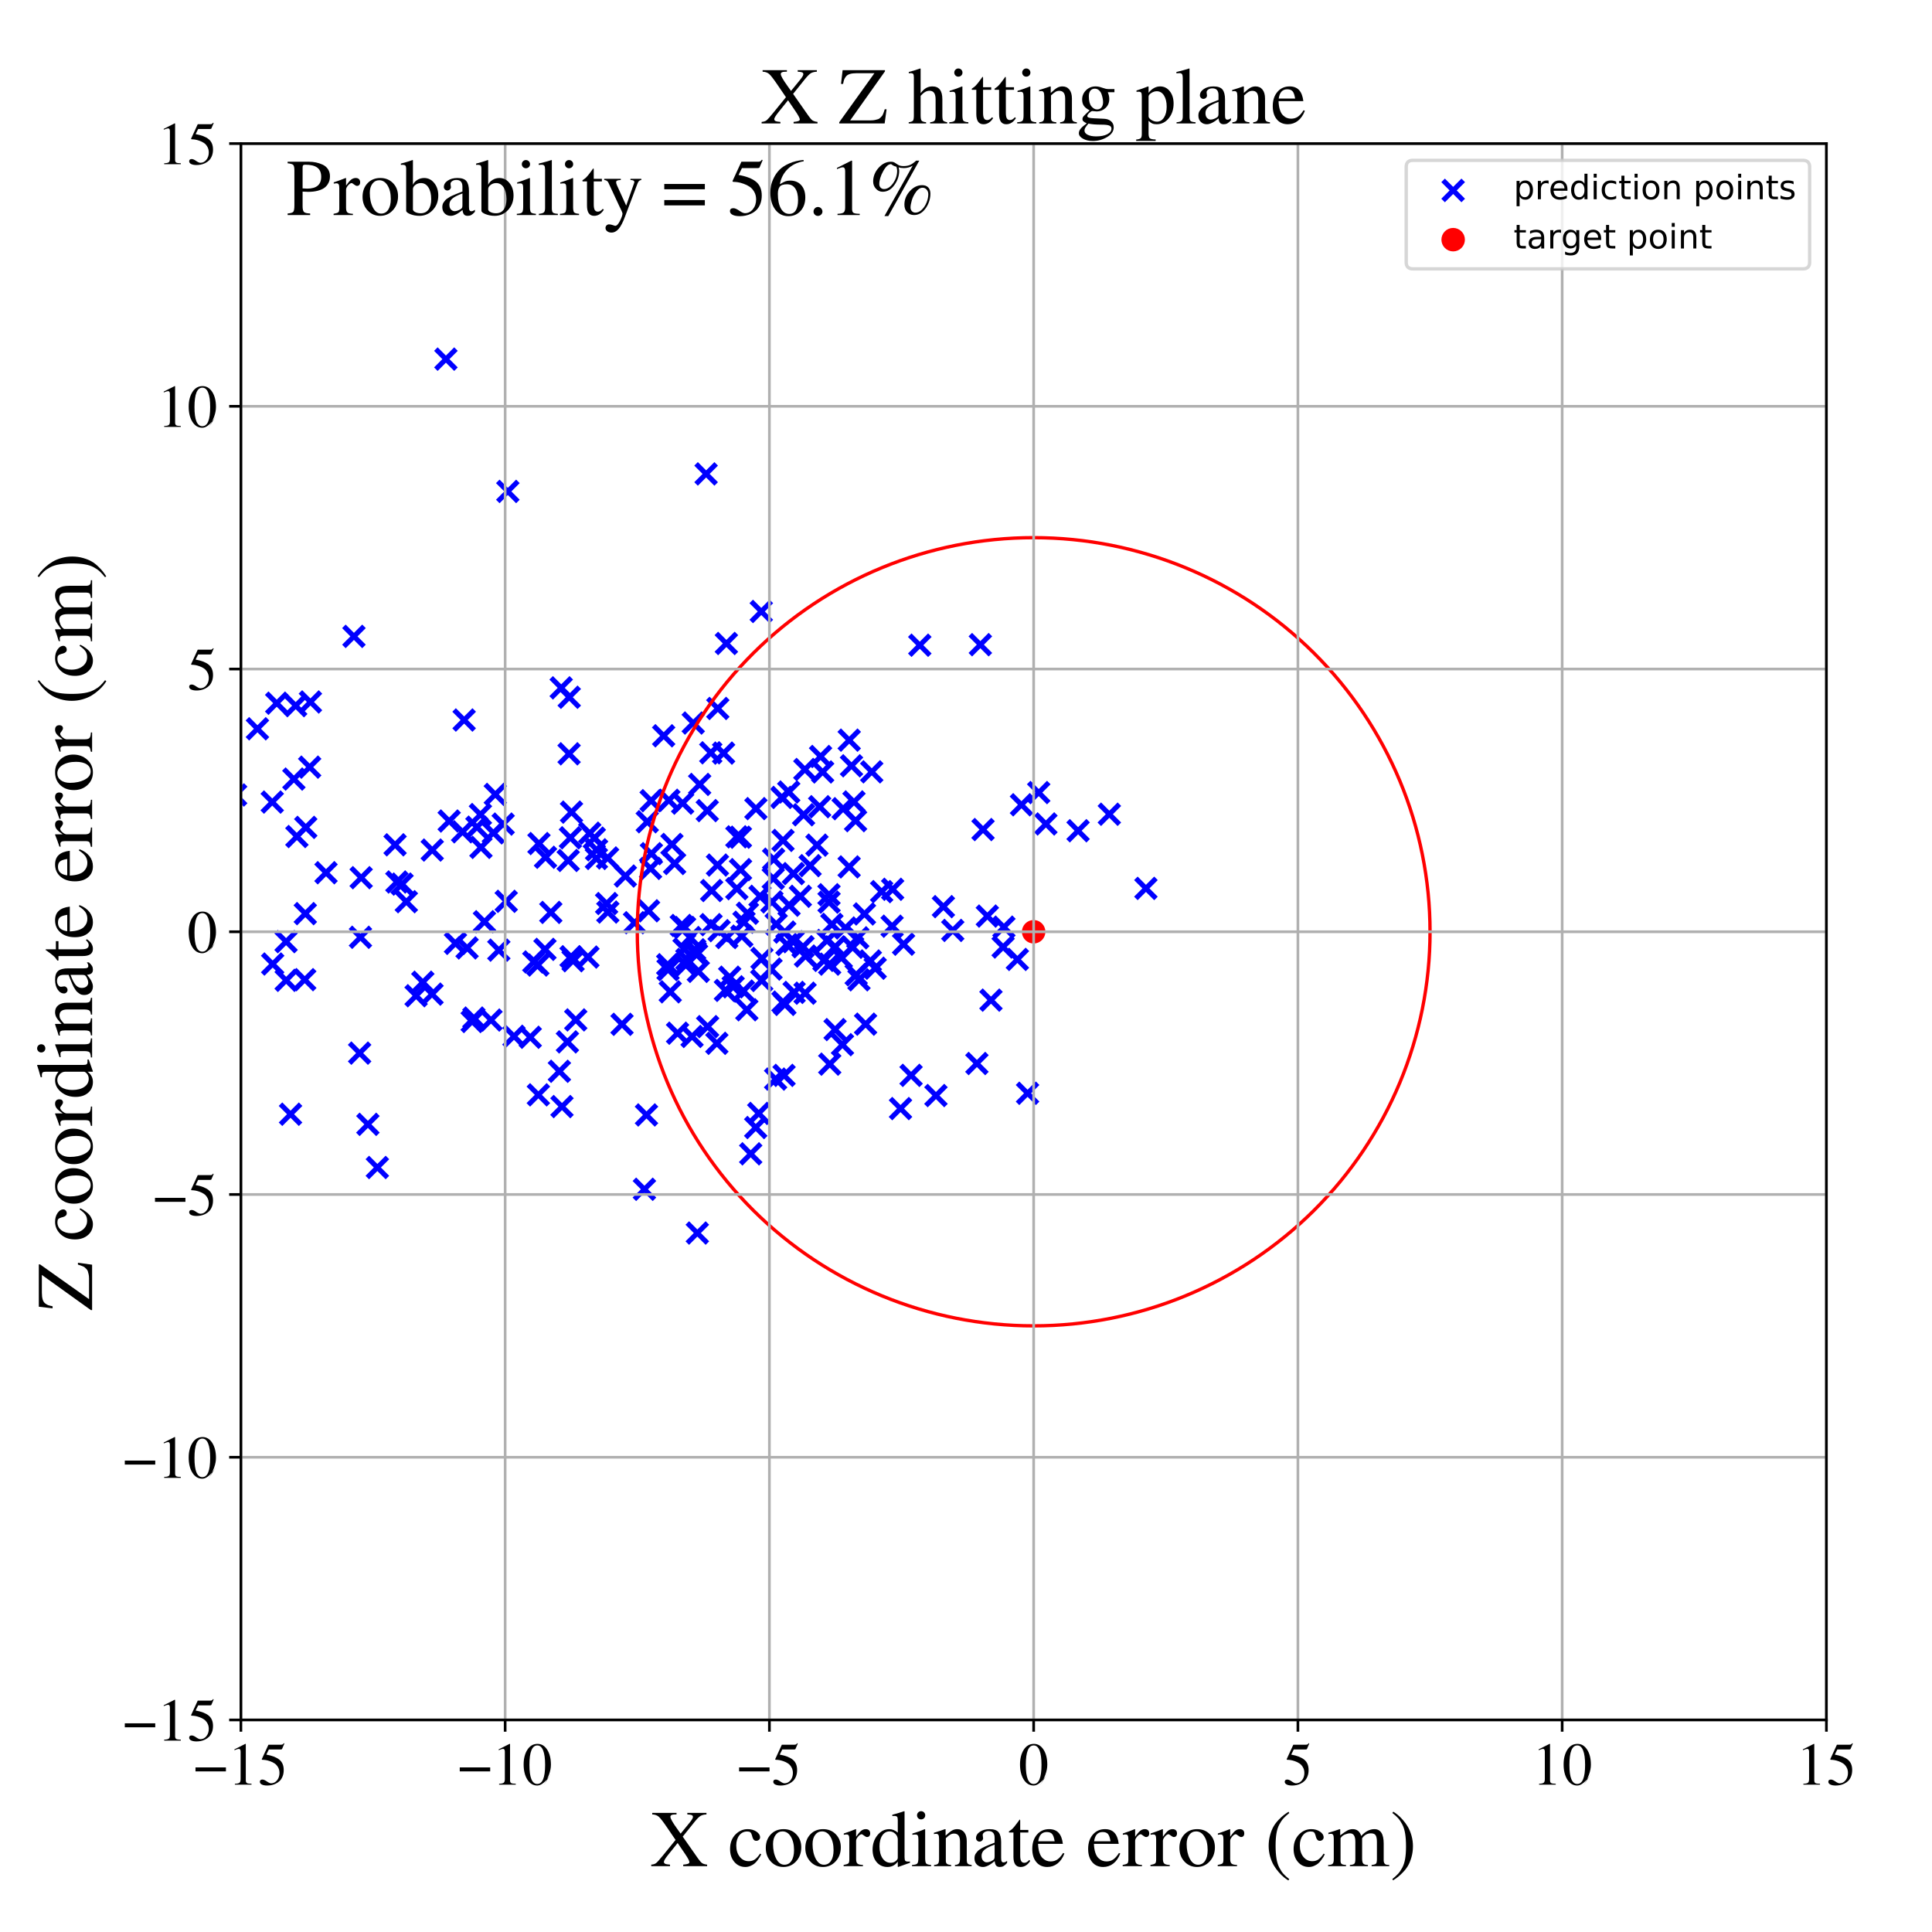 <?xml version="1.0" encoding="utf-8" standalone="no"?>
<!DOCTYPE svg PUBLIC "-//W3C//DTD SVG 1.1//EN"
  "http://www.w3.org/Graphics/SVG/1.1/DTD/svg11.dtd">
<!-- Created with matplotlib (https://matplotlib.org/) -->
<svg height="576pt" version="1.1" viewBox="0 0 576 576" width="576pt" xmlns="http://www.w3.org/2000/svg" xmlns:xlink="http://www.w3.org/1999/xlink">
 <defs>
  <style type="text/css">
*{stroke-linecap:butt;stroke-linejoin:round;}
  </style>
 </defs>
 <g id="figure_1">
  <g id="patch_1">
   <path d="M 0 576 
L 576 576 
L 576 0 
L 0 0 
z
" style="fill:#ffffff;"/>
  </g>
  <g id="axes_1">
   <g id="patch_2">
    <path d="M 71.822 512.784 
L 544.52 512.784 
L 544.52 42.802 
L 71.822 42.802 
z
" style="fill:#ffffff;"/>
   </g>
   <g id="PathCollection_1">
    <defs>
     <path d="M -3 3 
L 3 -3 
M -3 -3 
L 3 3 
" id="m50557d7015" style="stroke:#0000ff;stroke-width:1.5;"/>
    </defs>
    <g clip-path="url(#p4a8d3003ad)">
     <use style="fill:#0000ff;stroke:#0000ff;stroke-width:1.5;" x="199.171" xlink:href="#m50557d7015" y="289.089"/>
     <use style="fill:#0000ff;stroke:#0000ff;stroke-width:1.5;" x="222.836" xlink:href="#m50557d7015" y="272.271"/>
     <use style="fill:#0000ff;stroke:#0000ff;stroke-width:1.5;" x="159.149" xlink:href="#m50557d7015" y="286.787"/>
     <use style="fill:#0000ff;stroke:#0000ff;stroke-width:1.5;" x="243.565" xlink:href="#m50557d7015" y="251.966"/>
     <use style="fill:#0000ff;stroke:#0000ff;stroke-width:1.5;" x="204.466" xlink:href="#m50557d7015" y="287.717"/>
     <use style="fill:#0000ff;stroke:#0000ff;stroke-width:1.5;" x="203.519" xlink:href="#m50557d7015" y="239.443"/>
     <use style="fill:#0000ff;stroke:#0000ff;stroke-width:1.5;" x="256.093" xlink:href="#m50557d7015" y="292.118"/>
     <use style="fill:#0000ff;stroke:#0000ff;stroke-width:1.5;" x="252.054" xlink:href="#m50557d7015" y="276.662"/>
     <use style="fill:#0000ff;stroke:#0000ff;stroke-width:1.5;" x="248.973" xlink:href="#m50557d7015" y="282.304"/>
     <use style="fill:#0000ff;stroke:#0000ff;stroke-width:1.5;" x="128.805" xlink:href="#m50557d7015" y="296.382"/>
     <use style="fill:#0000ff;stroke:#0000ff;stroke-width:1.5;" x="151.404" xlink:href="#m50557d7015" y="146.51"/>
     <use style="fill:#0000ff;stroke:#0000ff;stroke-width:1.5;" x="254.602" xlink:href="#m50557d7015" y="239.081"/>
     <use style="fill:#0000ff;stroke:#0000ff;stroke-width:1.5;" x="193.357" xlink:href="#m50557d7015" y="271.539"/>
     <use style="fill:#0000ff;stroke:#0000ff;stroke-width:1.5;" x="87.62" xlink:href="#m50557d7015" y="232.266"/>
     <use style="fill:#0000ff;stroke:#0000ff;stroke-width:1.5;" x="210.52" xlink:href="#m50557d7015" y="141.29"/>
     <use style="fill:#0000ff;stroke:#0000ff;stroke-width:1.5;" x="171.651" xlink:href="#m50557d7015" y="304.069"/>
     <use style="fill:#0000ff;stroke:#0000ff;stroke-width:1.5;" x="153.235" xlink:href="#m50557d7015" y="308.951"/>
     <use style="fill:#0000ff;stroke:#0000ff;stroke-width:1.5;" x="88.15" xlink:href="#m50557d7015" y="210.38"/>
     <use style="fill:#0000ff;stroke:#0000ff;stroke-width:1.5;" x="221.81" xlink:href="#m50557d7015" y="274.946"/>
     <use style="fill:#0000ff;stroke:#0000ff;stroke-width:1.5;" x="126.059" xlink:href="#m50557d7015" y="292.839"/>
     <use style="fill:#0000ff;stroke:#0000ff;stroke-width:1.5;" x="239.954" xlink:href="#m50557d7015" y="229.412"/>
     <use style="fill:#0000ff;stroke:#0000ff;stroke-width:1.5;" x="245.644" xlink:href="#m50557d7015" y="286.321"/>
     <use style="fill:#0000ff;stroke:#0000ff;stroke-width:1.5;" x="139.255" xlink:href="#m50557d7015" y="282.611"/>
     <use style="fill:#0000ff;stroke:#0000ff;stroke-width:1.5;" x="169.407" xlink:href="#m50557d7015" y="256.536"/>
     <use style="fill:#0000ff;stroke:#0000ff;stroke-width:1.5;" x="147.668" xlink:href="#m50557d7015" y="236.837"/>
     <use style="fill:#0000ff;stroke:#0000ff;stroke-width:1.5;" x="244.644" xlink:href="#m50557d7015" y="225.536"/>
     <use style="fill:#0000ff;stroke:#0000ff;stroke-width:1.5;" x="239.418" xlink:href="#m50557d7015" y="282.26"/>
     <use style="fill:#0000ff;stroke:#0000ff;stroke-width:1.5;" x="266.129" xlink:href="#m50557d7015" y="265.13"/>
     <use style="fill:#0000ff;stroke:#0000ff;stroke-width:1.5;" x="255.257" xlink:href="#m50557d7015" y="290.612"/>
     <use style="fill:#0000ff;stroke:#0000ff;stroke-width:1.5;" x="169.666" xlink:href="#m50557d7015" y="224.736"/>
     <use style="fill:#0000ff;stroke:#0000ff;stroke-width:1.5;" x="231.242" xlink:href="#m50557d7015" y="321.712"/>
     <use style="fill:#0000ff;stroke:#0000ff;stroke-width:1.5;" x="160.683" xlink:href="#m50557d7015" y="251.489"/>
     <use style="fill:#0000ff;stroke:#0000ff;stroke-width:1.5;" x="299.303" xlink:href="#m50557d7015" y="276.413"/>
     <use style="fill:#0000ff;stroke:#0000ff;stroke-width:1.5;" x="240.021" xlink:href="#m50557d7015" y="296.106"/>
     <use style="fill:#0000ff;stroke:#0000ff;stroke-width:1.5;" x="233.442" xlink:href="#m50557d7015" y="250.558"/>
     <use style="fill:#0000ff;stroke:#0000ff;stroke-width:1.5;" x="164.218" xlink:href="#m50557d7015" y="272.022"/>
     <use style="fill:#0000ff;stroke:#0000ff;stroke-width:1.5;" x="85.288" xlink:href="#m50557d7015" y="280.738"/>
     <use style="fill:#0000ff;stroke:#0000ff;stroke-width:1.5;" x="311.821" xlink:href="#m50557d7015" y="245.651"/>
     <use style="fill:#0000ff;stroke:#0000ff;stroke-width:1.5;" x="212.167" xlink:href="#m50557d7015" y="265.501"/>
     <use style="fill:#0000ff;stroke:#0000ff;stroke-width:1.5;" x="250.822" xlink:href="#m50557d7015" y="285.508"/>
     <use style="fill:#0000ff;stroke:#0000ff;stroke-width:1.5;" x="119.865" xlink:href="#m50557d7015" y="263.582"/>
     <use style="fill:#0000ff;stroke:#0000ff;stroke-width:1.5;" x="142.181" xlink:href="#m50557d7015" y="246.606"/>
     <use style="fill:#0000ff;stroke:#0000ff;stroke-width:1.5;" x="253.862" xlink:href="#m50557d7015" y="228.315"/>
     <use style="fill:#0000ff;stroke:#0000ff;stroke-width:1.5;" x="284.056" xlink:href="#m50557d7015" y="277.391"/>
     <use style="fill:#0000ff;stroke:#0000ff;stroke-width:1.5;" x="204.106" xlink:href="#m50557d7015" y="276.526"/>
     <use style="fill:#0000ff;stroke:#0000ff;stroke-width:1.5;" x="203.938" xlink:href="#m50557d7015" y="282.939"/>
     <use style="fill:#0000ff;stroke:#0000ff;stroke-width:1.5;" x="192.742" xlink:href="#m50557d7015" y="332.404"/>
     <use style="fill:#0000ff;stroke:#0000ff;stroke-width:1.5;" x="121.144" xlink:href="#m50557d7015" y="268.83"/>
     <use style="fill:#0000ff;stroke:#0000ff;stroke-width:1.5;" x="251.173" xlink:href="#m50557d7015" y="311.453"/>
     <use style="fill:#0000ff;stroke:#0000ff;stroke-width:1.5;" x="227.1" xlink:href="#m50557d7015" y="292.316"/>
     <use style="fill:#0000ff;stroke:#0000ff;stroke-width:1.5;" x="144.433" xlink:href="#m50557d7015" y="274.797"/>
     <use style="fill:#0000ff;stroke:#0000ff;stroke-width:1.5;" x="-1" xlink:href="#m50557d7015" y="226.189"/>
     <use style="fill:#0000ff;stroke:#0000ff;stroke-width:1.5;" x="-1" xlink:href="#m50557d7015" y="223.258"/>
     <use style="fill:#0000ff;stroke:#0000ff;stroke-width:1.5;" x="205.738" xlink:href="#m50557d7015" y="279.518"/>
     <use style="fill:#0000ff;stroke:#0000ff;stroke-width:1.5;" x="107.22" xlink:href="#m50557d7015" y="313.974"/>
     <use style="fill:#0000ff;stroke:#0000ff;stroke-width:1.5;" x="158.088" xlink:href="#m50557d7015" y="309.25"/>
     <use style="fill:#0000ff;stroke:#0000ff;stroke-width:1.5;" x="230.537" xlink:href="#m50557d7015" y="261.883"/>
     <use style="fill:#0000ff;stroke:#0000ff;stroke-width:1.5;" x="238.617" xlink:href="#m50557d7015" y="267.224"/>
     <use style="fill:#0000ff;stroke:#0000ff;stroke-width:1.5;" x="76.754" xlink:href="#m50557d7015" y="217.274"/>
     <use style="fill:#0000ff;stroke:#0000ff;stroke-width:1.5;" x="17.817" xlink:href="#m50557d7015" y="285.151"/>
     <use style="fill:#0000ff;stroke:#0000ff;stroke-width:1.5;" x="150.925" xlink:href="#m50557d7015" y="268.717"/>
     <use style="fill:#0000ff;stroke:#0000ff;stroke-width:1.5;" x="177.178" xlink:href="#m50557d7015" y="249.874"/>
     <use style="fill:#0000ff;stroke:#0000ff;stroke-width:1.5;" x="244.365" xlink:href="#m50557d7015" y="240.51"/>
     <use style="fill:#0000ff;stroke:#0000ff;stroke-width:1.5;" x="8.112" xlink:href="#m50557d7015" y="208.654"/>
     <use style="fill:#0000ff;stroke:#0000ff;stroke-width:1.5;" x="233.968" xlink:href="#m50557d7015" y="277.882"/>
     <use style="fill:#0000ff;stroke:#0000ff;stroke-width:1.5;" x="241.522" xlink:href="#m50557d7015" y="258.083"/>
     <use style="fill:#0000ff;stroke:#0000ff;stroke-width:1.5;" x="216.268" xlink:href="#m50557d7015" y="295.268"/>
     <use style="fill:#0000ff;stroke:#0000ff;stroke-width:1.5;" x="90.849" xlink:href="#m50557d7015" y="292.074"/>
     <use style="fill:#0000ff;stroke:#0000ff;stroke-width:1.5;" x="213.72" xlink:href="#m50557d7015" y="311.051"/>
     <use style="fill:#0000ff;stroke:#0000ff;stroke-width:1.5;" x="226.968" xlink:href="#m50557d7015" y="182.303"/>
     <use style="fill:#0000ff;stroke:#0000ff;stroke-width:1.5;" x="16.948" xlink:href="#m50557d7015" y="253.287"/>
     <use style="fill:#0000ff;stroke:#0000ff;stroke-width:1.5;" x="137.904" xlink:href="#m50557d7015" y="247.991"/>
     <use style="fill:#0000ff;stroke:#0000ff;stroke-width:1.5;" x="192.972" xlink:href="#m50557d7015" y="244.994"/>
     <use style="fill:#0000ff;stroke:#0000ff;stroke-width:1.5;" x="169.706" xlink:href="#m50557d7015" y="207.876"/>
     <use style="fill:#0000ff;stroke:#0000ff;stroke-width:1.5;" x="112.507" xlink:href="#m50557d7015" y="348.074"/>
     <use style="fill:#0000ff;stroke:#0000ff;stroke-width:1.5;" x="299.068" xlink:href="#m50557d7015" y="282.345"/>
     <use style="fill:#0000ff;stroke:#0000ff;stroke-width:1.5;" x="330.732" xlink:href="#m50557d7015" y="242.751"/>
     <use style="fill:#0000ff;stroke:#0000ff;stroke-width:1.5;" x="309.685" xlink:href="#m50557d7015" y="236.295"/>
     <use style="fill:#0000ff;stroke:#0000ff;stroke-width:1.5;" x="257.724" xlink:href="#m50557d7015" y="272.481"/>
     <use style="fill:#0000ff;stroke:#0000ff;stroke-width:1.5;" x="65.682" xlink:href="#m50557d7015" y="246.652"/>
     <use style="fill:#0000ff;stroke:#0000ff;stroke-width:1.5;" x="217.546" xlink:href="#m50557d7015" y="291.332"/>
     <use style="fill:#0000ff;stroke:#0000ff;stroke-width:1.5;" x="227.168" xlink:href="#m50557d7015" y="285.742"/>
     <use style="fill:#0000ff;stroke:#0000ff;stroke-width:1.5;" x="181.216" xlink:href="#m50557d7015" y="271.915"/>
     <use style="fill:#0000ff;stroke:#0000ff;stroke-width:1.5;" x="199.065" xlink:href="#m50557d7015" y="287.617"/>
     <use style="fill:#0000ff;stroke:#0000ff;stroke-width:1.5;" x="226.203" xlink:href="#m50557d7015" y="331.945"/>
     <use style="fill:#0000ff;stroke:#0000ff;stroke-width:1.5;" x="44.788" xlink:href="#m50557d7015" y="222.237"/>
     <use style="fill:#0000ff;stroke:#0000ff;stroke-width:1.5;" x="192.127" xlink:href="#m50557d7015" y="354.569"/>
     <use style="fill:#0000ff;stroke:#0000ff;stroke-width:1.5;" x="206.327" xlink:href="#m50557d7015" y="309.006"/>
     <use style="fill:#0000ff;stroke:#0000ff;stroke-width:1.5;" x="199.407" xlink:href="#m50557d7015" y="238.588"/>
     <use style="fill:#0000ff;stroke:#0000ff;stroke-width:1.5;" x="255.08" xlink:href="#m50557d7015" y="244.664"/>
     <use style="fill:#0000ff;stroke:#0000ff;stroke-width:1.5;" x="220.786" xlink:href="#m50557d7015" y="259.267"/>
     <use style="fill:#0000ff;stroke:#0000ff;stroke-width:1.5;" x="47.113" xlink:href="#m50557d7015" y="205.712"/>
     <use style="fill:#0000ff;stroke:#0000ff;stroke-width:1.5;" x="208.193" xlink:href="#m50557d7015" y="289.606"/>
     <use style="fill:#0000ff;stroke:#0000ff;stroke-width:1.5;" x="46.706" xlink:href="#m50557d7015" y="268.261"/>
     <use style="fill:#0000ff;stroke:#0000ff;stroke-width:1.5;" x="170.054" xlink:href="#m50557d7015" y="249.777"/>
     <use style="fill:#0000ff;stroke:#0000ff;stroke-width:1.5;" x="160.357" xlink:href="#m50557d7015" y="287.717"/>
     <use style="fill:#0000ff;stroke:#0000ff;stroke-width:1.5;" x="216.564" xlink:href="#m50557d7015" y="191.842"/>
     <use style="fill:#0000ff;stroke:#0000ff;stroke-width:1.5;" x="229.87" xlink:href="#m50557d7015" y="288.914"/>
     <use style="fill:#0000ff;stroke:#0000ff;stroke-width:1.5;" x="303.317" xlink:href="#m50557d7015" y="286.036"/>
     <use style="fill:#0000ff;stroke:#0000ff;stroke-width:1.5;" x="268.478" xlink:href="#m50557d7015" y="330.505"/>
     <use style="fill:#0000ff;stroke:#0000ff;stroke-width:1.5;" x="259.483" xlink:href="#m50557d7015" y="286.497"/>
     <use style="fill:#0000ff;stroke:#0000ff;stroke-width:1.5;" x="235.154" xlink:href="#m50557d7015" y="236.13"/>
     <use style="fill:#0000ff;stroke:#0000ff;stroke-width:1.5;" x="265.97" xlink:href="#m50557d7015" y="276.135"/>
     <use style="fill:#0000ff;stroke:#0000ff;stroke-width:1.5;" x="107.678" xlink:href="#m50557d7015" y="261.673"/>
     <use style="fill:#0000ff;stroke:#0000ff;stroke-width:1.5;" x="97.198" xlink:href="#m50557d7015" y="260.19"/>
     <use style="fill:#0000ff;stroke:#0000ff;stroke-width:1.5;" x="207.669" xlink:href="#m50557d7015" y="284.624"/>
     <use style="fill:#0000ff;stroke:#0000ff;stroke-width:1.5;" x="321.418" xlink:href="#m50557d7015" y="247.673"/>
     <use style="fill:#0000ff;stroke:#0000ff;stroke-width:1.5;" x="150.016" xlink:href="#m50557d7015" y="245.691"/>
     <use style="fill:#0000ff;stroke:#0000ff;stroke-width:1.5;" x="70.248" xlink:href="#m50557d7015" y="237.004"/>
     <use style="fill:#0000ff;stroke:#0000ff;stroke-width:1.5;" x="247.151" xlink:href="#m50557d7015" y="266.751"/>
     <use style="fill:#0000ff;stroke:#0000ff;stroke-width:1.5;" x="234.63" xlink:href="#m50557d7015" y="281.597"/>
     <use style="fill:#0000ff;stroke:#0000ff;stroke-width:1.5;" x="203.114" xlink:href="#m50557d7015" y="275.914"/>
     <use style="fill:#0000ff;stroke:#0000ff;stroke-width:1.5;" x="248.015" xlink:href="#m50557d7015" y="275.587"/>
     <use style="fill:#0000ff;stroke:#0000ff;stroke-width:1.5;" x="230.649" xlink:href="#m50557d7015" y="256.159"/>
     <use style="fill:#0000ff;stroke:#0000ff;stroke-width:1.5;" x="170.86" xlink:href="#m50557d7015" y="286.43"/>
     <use style="fill:#0000ff;stroke:#0000ff;stroke-width:1.5;" x="146.383" xlink:href="#m50557d7015" y="304.116"/>
     <use style="fill:#0000ff;stroke:#0000ff;stroke-width:1.5;" x="167.548" xlink:href="#m50557d7015" y="329.907"/>
     <use style="fill:#0000ff;stroke:#0000ff;stroke-width:1.5;" x="160.505" xlink:href="#m50557d7015" y="326.411"/>
     <use style="fill:#0000ff;stroke:#0000ff;stroke-width:1.5;" x="92.551" xlink:href="#m50557d7015" y="209.284"/>
     <use style="fill:#0000ff;stroke:#0000ff;stroke-width:1.5;" x="234.001" xlink:href="#m50557d7015" y="299.448"/>
     <use style="fill:#0000ff;stroke:#0000ff;stroke-width:1.5;" x="259.899" xlink:href="#m50557d7015" y="230.111"/>
     <use style="fill:#0000ff;stroke:#0000ff;stroke-width:1.5;" x="162.639" xlink:href="#m50557d7015" y="255.589"/>
     <use style="fill:#0000ff;stroke:#0000ff;stroke-width:1.5;" x="218.584" xlink:href="#m50557d7015" y="294.202"/>
     <use style="fill:#0000ff;stroke:#0000ff;stroke-width:1.5;" x="133.918" xlink:href="#m50557d7015" y="244.776"/>
     <use style="fill:#0000ff;stroke:#0000ff;stroke-width:1.5;" x="194.203" xlink:href="#m50557d7015" y="254.505"/>
     <use style="fill:#0000ff;stroke:#0000ff;stroke-width:1.5;" x="170.255" xlink:href="#m50557d7015" y="285.233"/>
     <use style="fill:#0000ff;stroke:#0000ff;stroke-width:1.5;" x="262.856" xlink:href="#m50557d7015" y="265.829"/>
     <use style="fill:#0000ff;stroke:#0000ff;stroke-width:1.5;" x="169.171" xlink:href="#m50557d7015" y="310.622"/>
     <use style="fill:#0000ff;stroke:#0000ff;stroke-width:1.5;" x="143.231" xlink:href="#m50557d7015" y="242.848"/>
     <use style="fill:#0000ff;stroke:#0000ff;stroke-width:1.5;" x="233.095" xlink:href="#m50557d7015" y="237.736"/>
     <use style="fill:#0000ff;stroke:#0000ff;stroke-width:1.5;" x="167.319" xlink:href="#m50557d7015" y="205.077"/>
     <use style="fill:#0000ff;stroke:#0000ff;stroke-width:1.5;" x="230.136" xlink:href="#m50557d7015" y="268.891"/>
     <use style="fill:#0000ff;stroke:#0000ff;stroke-width:1.5;" x="201.13" xlink:href="#m50557d7015" y="257.44"/>
     <use style="fill:#0000ff;stroke:#0000ff;stroke-width:1.5;" x="213.902" xlink:href="#m50557d7015" y="257.905"/>
     <use style="fill:#0000ff;stroke:#0000ff;stroke-width:1.5;" x="128.871" xlink:href="#m50557d7015" y="253.433"/>
     <use style="fill:#0000ff;stroke:#0000ff;stroke-width:1.5;" x="236.484" xlink:href="#m50557d7015" y="280.75"/>
     <use style="fill:#0000ff;stroke:#0000ff;stroke-width:1.5;" x="141.287" xlink:href="#m50557d7015" y="303.519"/>
     <use style="fill:#0000ff;stroke:#0000ff;stroke-width:1.5;" x="138.378" xlink:href="#m50557d7015" y="214.662"/>
     <use style="fill:#0000ff;stroke:#0000ff;stroke-width:1.5;" x="109.681" xlink:href="#m50557d7015" y="335.207"/>
     <use style="fill:#0000ff;stroke:#0000ff;stroke-width:1.5;" x="216.691" xlink:href="#m50557d7015" y="279.512"/>
     <use style="fill:#0000ff;stroke:#0000ff;stroke-width:1.5;" x="207.902" xlink:href="#m50557d7015" y="367.614"/>
     <use style="fill:#0000ff;stroke:#0000ff;stroke-width:1.5;" x="162.474" xlink:href="#m50557d7015" y="283.042"/>
     <use style="fill:#0000ff;stroke:#0000ff;stroke-width:1.5;" x="239.579" xlink:href="#m50557d7015" y="242.913"/>
     <use style="fill:#0000ff;stroke:#0000ff;stroke-width:1.5;" x="91.162" xlink:href="#m50557d7015" y="246.674"/>
     <use style="fill:#0000ff;stroke:#0000ff;stroke-width:1.5;" x="260.929" xlink:href="#m50557d7015" y="288.66"/>
     <use style="fill:#0000ff;stroke:#0000ff;stroke-width:1.5;" x="274.226" xlink:href="#m50557d7015" y="192.36"/>
     <use style="fill:#0000ff;stroke:#0000ff;stroke-width:1.5;" x="200.332" xlink:href="#m50557d7015" y="251.755"/>
     <use style="fill:#0000ff;stroke:#0000ff;stroke-width:1.5;" x="221.162" xlink:href="#m50557d7015" y="279.097"/>
     <use style="fill:#0000ff;stroke:#0000ff;stroke-width:1.5;" x="81.296" xlink:href="#m50557d7015" y="287.407"/>
     <use style="fill:#0000ff;stroke:#0000ff;stroke-width:1.5;" x="21.722" xlink:href="#m50557d7015" y="267.095"/>
     <use style="fill:#0000ff;stroke:#0000ff;stroke-width:1.5;" x="291.252" xlink:href="#m50557d7015" y="317.068"/>
     <use style="fill:#0000ff;stroke:#0000ff;stroke-width:1.5;" x="246.556" xlink:href="#m50557d7015" y="280.381"/>
     <use style="fill:#0000ff;stroke:#0000ff;stroke-width:1.5;" x="251.37" xlink:href="#m50557d7015" y="241.102"/>
     <use style="fill:#0000ff;stroke:#0000ff;stroke-width:1.5;" x="215.733" xlink:href="#m50557d7015" y="224.528"/>
     <use style="fill:#0000ff;stroke:#0000ff;stroke-width:1.5;" x="147.082" xlink:href="#m50557d7015" y="248.305"/>
     <use style="fill:#0000ff;stroke:#0000ff;stroke-width:1.5;" x="233.756" xlink:href="#m50557d7015" y="320.607"/>
     <use style="fill:#0000ff;stroke:#0000ff;stroke-width:1.5;" x="293.08" xlink:href="#m50557d7015" y="247.32"/>
     <use style="fill:#0000ff;stroke:#0000ff;stroke-width:1.5;" x="86.623" xlink:href="#m50557d7015" y="332.187"/>
     <use style="fill:#0000ff;stroke:#0000ff;stroke-width:1.5;" x="175.287" xlink:href="#m50557d7015" y="285.333"/>
     <use style="fill:#0000ff;stroke:#0000ff;stroke-width:1.5;" x="82.505" xlink:href="#m50557d7015" y="209.649"/>
     <use style="fill:#0000ff;stroke:#0000ff;stroke-width:1.5;" x="91.024" xlink:href="#m50557d7015" y="272.385"/>
     <use style="fill:#0000ff;stroke:#0000ff;stroke-width:1.5;" x="140.769" xlink:href="#m50557d7015" y="304.545"/>
     <use style="fill:#0000ff;stroke:#0000ff;stroke-width:1.5;" x="231.408" xlink:href="#m50557d7015" y="275.533"/>
     <use style="fill:#0000ff;stroke:#0000ff;stroke-width:1.5;" x="233.427" xlink:href="#m50557d7015" y="298.759"/>
     <use style="fill:#0000ff;stroke:#0000ff;stroke-width:1.5;" x="295.445" xlink:href="#m50557d7015" y="298.178"/>
     <use style="fill:#0000ff;stroke:#0000ff;stroke-width:1.5;" x="219.677" xlink:href="#m50557d7015" y="264.939"/>
     <use style="fill:#0000ff;stroke:#0000ff;stroke-width:1.5;" x="306.355" xlink:href="#m50557d7015" y="325.947"/>
     <use style="fill:#0000ff;stroke:#0000ff;stroke-width:1.5;" x="211.91" xlink:href="#m50557d7015" y="224.436"/>
     <use style="fill:#0000ff;stroke:#0000ff;stroke-width:1.5;" x="166.776" xlink:href="#m50557d7015" y="319.391"/>
     <use style="fill:#0000ff;stroke:#0000ff;stroke-width:1.5;" x="207.123" xlink:href="#m50557d7015" y="283.159"/>
     <use style="fill:#0000ff;stroke:#0000ff;stroke-width:1.5;" x="118.324" xlink:href="#m50557d7015" y="262.953"/>
     <use style="fill:#0000ff;stroke:#0000ff;stroke-width:1.5;" x="210.971" xlink:href="#m50557d7015" y="306.074"/>
     <use style="fill:#0000ff;stroke:#0000ff;stroke-width:1.5;" x="226.584" xlink:href="#m50557d7015" y="267.223"/>
     <use style="fill:#0000ff;stroke:#0000ff;stroke-width:1.5;" x="220.745" xlink:href="#m50557d7015" y="249.602"/>
     <use style="fill:#0000ff;stroke:#0000ff;stroke-width:1.5;" x="88.518" xlink:href="#m50557d7015" y="249.399"/>
     <use style="fill:#0000ff;stroke:#0000ff;stroke-width:1.5;" x="85.315" xlink:href="#m50557d7015" y="292.27"/>
     <use style="fill:#0000ff;stroke:#0000ff;stroke-width:1.5;" x="186.447" xlink:href="#m50557d7015" y="261.179"/>
     <use style="fill:#0000ff;stroke:#0000ff;stroke-width:1.5;" x="219.697" xlink:href="#m50557d7015" y="249.486"/>
     <use style="fill:#0000ff;stroke:#0000ff;stroke-width:1.5;" x="208.595" xlink:href="#m50557d7015" y="233.87"/>
     <use style="fill:#0000ff;stroke:#0000ff;stroke-width:1.5;" x="23.527" xlink:href="#m50557d7015" y="285.932"/>
     <use style="fill:#0000ff;stroke:#0000ff;stroke-width:1.5;" x="247.375" xlink:href="#m50557d7015" y="317.261"/>
     <use style="fill:#0000ff;stroke:#0000ff;stroke-width:1.5;" x="235.247" xlink:href="#m50557d7015" y="269.877"/>
     <use style="fill:#0000ff;stroke:#0000ff;stroke-width:1.5;" x="214.384" xlink:href="#m50557d7015" y="277.463"/>
     <use style="fill:#0000ff;stroke:#0000ff;stroke-width:1.5;" x="177.807" xlink:href="#m50557d7015" y="255.938"/>
     <use style="fill:#0000ff;stroke:#0000ff;stroke-width:1.5;" x="194.13" xlink:href="#m50557d7015" y="238.711"/>
     <use style="fill:#0000ff;stroke:#0000ff;stroke-width:1.5;" x="193.955" xlink:href="#m50557d7015" y="258.905"/>
     <use style="fill:#0000ff;stroke:#0000ff;stroke-width:1.5;" x="199.827" xlink:href="#m50557d7015" y="295.701"/>
     <use style="fill:#0000ff;stroke:#0000ff;stroke-width:1.5;" x="204.78" xlink:href="#m50557d7015" y="286.041"/>
     <use style="fill:#0000ff;stroke:#0000ff;stroke-width:1.5;" x="225.309" xlink:href="#m50557d7015" y="336.156"/>
     <use style="fill:#0000ff;stroke:#0000ff;stroke-width:1.5;" x="189.174" xlink:href="#m50557d7015" y="275.092"/>
     <use style="fill:#0000ff;stroke:#0000ff;stroke-width:1.5;" x="117.787" xlink:href="#m50557d7015" y="251.865"/>
     <use style="fill:#0000ff;stroke:#0000ff;stroke-width:1.5;" x="253.179" xlink:href="#m50557d7015" y="220.665"/>
     <use style="fill:#0000ff;stroke:#0000ff;stroke-width:1.5;" x="255.733" xlink:href="#m50557d7015" y="279.595"/>
     <use style="fill:#0000ff;stroke:#0000ff;stroke-width:1.5;" x="341.643" xlink:href="#m50557d7015" y="264.861"/>
     <use style="fill:#0000ff;stroke:#0000ff;stroke-width:1.5;" x="294.362" xlink:href="#m50557d7015" y="273.115"/>
     <use style="fill:#0000ff;stroke:#0000ff;stroke-width:1.5;" x="223.815" xlink:href="#m50557d7015" y="343.995"/>
     <use style="fill:#0000ff;stroke:#0000ff;stroke-width:1.5;" x="148.718" xlink:href="#m50557d7015" y="283.272"/>
     <use style="fill:#0000ff;stroke:#0000ff;stroke-width:1.5;" x="143.39" xlink:href="#m50557d7015" y="252.645"/>
     <use style="fill:#0000ff;stroke:#0000ff;stroke-width:1.5;" x="281.264" xlink:href="#m50557d7015" y="270.303"/>
     <use style="fill:#0000ff;stroke:#0000ff;stroke-width:1.5;" x="181.144" xlink:href="#m50557d7015" y="255.787"/>
     <use style="fill:#0000ff;stroke:#0000ff;stroke-width:1.5;" x="236.542" xlink:href="#m50557d7015" y="260.452"/>
     <use style="fill:#0000ff;stroke:#0000ff;stroke-width:1.5;" x="107.467" xlink:href="#m50557d7015" y="279.438"/>
     <use style="fill:#0000ff;stroke:#0000ff;stroke-width:1.5;" x="185.448" xlink:href="#m50557d7015" y="305.389"/>
     <use style="fill:#0000ff;stroke:#0000ff;stroke-width:1.5;" x="258.061" xlink:href="#m50557d7015" y="305.338"/>
     <use style="fill:#0000ff;stroke:#0000ff;stroke-width:1.5;" x="292.281" xlink:href="#m50557d7015" y="192.2"/>
     <use style="fill:#0000ff;stroke:#0000ff;stroke-width:1.5;" x="240.153" xlink:href="#m50557d7015" y="285.033"/>
     <use style="fill:#0000ff;stroke:#0000ff;stroke-width:1.5;" x="197.867" xlink:href="#m50557d7015" y="219.364"/>
     <use style="fill:#0000ff;stroke:#0000ff;stroke-width:1.5;" x="253.159" xlink:href="#m50557d7015" y="258.454"/>
     <use style="fill:#0000ff;stroke:#0000ff;stroke-width:1.5;" x="124.056" xlink:href="#m50557d7015" y="296.864"/>
     <use style="fill:#0000ff;stroke:#0000ff;stroke-width:1.5;" x="-1" xlink:href="#m50557d7015" y="313.802"/>
     <use style="fill:#0000ff;stroke:#0000ff;stroke-width:1.5;" x="-1" xlink:href="#m50557d7015" y="251.682"/>
     <use style="fill:#0000ff;stroke:#0000ff;stroke-width:1.5;" x="7.217" xlink:href="#m50557d7015" y="244.815"/>
     <use style="fill:#0000ff;stroke:#0000ff;stroke-width:1.5;" x="245.26" xlink:href="#m50557d7015" y="230.148"/>
     <use style="fill:#0000ff;stroke:#0000ff;stroke-width:1.5;" x="247.173" xlink:href="#m50557d7015" y="268.96"/>
     <use style="fill:#0000ff;stroke:#0000ff;stroke-width:1.5;" x="180.856" xlink:href="#m50557d7015" y="269.38"/>
     <use style="fill:#0000ff;stroke:#0000ff;stroke-width:1.5;" x="271.627" xlink:href="#m50557d7015" y="320.603"/>
     <use style="fill:#0000ff;stroke:#0000ff;stroke-width:1.5;" x="214.003" xlink:href="#m50557d7015" y="211.217"/>
     <use style="fill:#0000ff;stroke:#0000ff;stroke-width:1.5;" x="210.867" xlink:href="#m50557d7015" y="241.671"/>
     <use style="fill:#0000ff;stroke:#0000ff;stroke-width:1.5;" x="135.797" xlink:href="#m50557d7015" y="281.248"/>
     <use style="fill:#0000ff;stroke:#0000ff;stroke-width:1.5;" x="211.987" xlink:href="#m50557d7015" y="275.667"/>
     <use style="fill:#0000ff;stroke:#0000ff;stroke-width:1.5;" x="269.388" xlink:href="#m50557d7015" y="281.504"/>
     <use style="fill:#0000ff;stroke:#0000ff;stroke-width:1.5;" x="37.334" xlink:href="#m50557d7015" y="270.826"/>
     <use style="fill:#0000ff;stroke:#0000ff;stroke-width:1.5;" x="236.756" xlink:href="#m50557d7015" y="295.864"/>
     <use style="fill:#0000ff;stroke:#0000ff;stroke-width:1.5;" x="105.523" xlink:href="#m50557d7015" y="189.732"/>
     <use style="fill:#0000ff;stroke:#0000ff;stroke-width:1.5;" x="177.86" xlink:href="#m50557d7015" y="253.354"/>
     <use style="fill:#0000ff;stroke:#0000ff;stroke-width:1.5;" x="207.267" xlink:href="#m50557d7015" y="283.833"/>
     <use style="fill:#0000ff;stroke:#0000ff;stroke-width:1.5;" x="279.038" xlink:href="#m50557d7015" y="326.622"/>
     <use style="fill:#0000ff;stroke:#0000ff;stroke-width:1.5;" x="304.539" xlink:href="#m50557d7015" y="239.933"/>
     <use style="fill:#0000ff;stroke:#0000ff;stroke-width:1.5;" x="225.363" xlink:href="#m50557d7015" y="241.076"/>
     <use style="fill:#0000ff;stroke:#0000ff;stroke-width:1.5;" x="81.17" xlink:href="#m50557d7015" y="239.123"/>
     <use style="fill:#0000ff;stroke:#0000ff;stroke-width:1.5;" x="222.657" xlink:href="#m50557d7015" y="301.051"/>
     <use style="fill:#0000ff;stroke:#0000ff;stroke-width:1.5;" x="170.388" xlink:href="#m50557d7015" y="242.121"/>
     <use style="fill:#0000ff;stroke:#0000ff;stroke-width:1.5;" x="221.639" xlink:href="#m50557d7015" y="295.47"/>
     <use style="fill:#0000ff;stroke:#0000ff;stroke-width:1.5;" x="132.941" xlink:href="#m50557d7015" y="107.071"/>
     <use style="fill:#0000ff;stroke:#0000ff;stroke-width:1.5;" x="202.005" xlink:href="#m50557d7015" y="308.033"/>
     <use style="fill:#0000ff;stroke:#0000ff;stroke-width:1.5;" x="247.353" xlink:href="#m50557d7015" y="287.446"/>
     <use style="fill:#0000ff;stroke:#0000ff;stroke-width:1.5;" x="248.966" xlink:href="#m50557d7015" y="306.954"/>
     <use style="fill:#0000ff;stroke:#0000ff;stroke-width:1.5;" x="92.321" xlink:href="#m50557d7015" y="228.713"/>
     <use style="fill:#0000ff;stroke:#0000ff;stroke-width:1.5;" x="175.818" xlink:href="#m50557d7015" y="248.4"/>
     <use style="fill:#0000ff;stroke:#0000ff;stroke-width:1.5;" x="254.202" xlink:href="#m50557d7015" y="282.428"/>
     <use style="fill:#0000ff;stroke:#0000ff;stroke-width:1.5;" x="206.682" xlink:href="#m50557d7015" y="215.561"/>
    </g>
   </g>
   <g id="PathCollection_2">
    <defs>
     <path d="M 0 3 
C 0.796 3 1.559 2.684 2.121 2.121 
C 2.684 1.559 3 0.796 3 0 
C 3 -0.796 2.684 -1.559 2.121 -2.121 
C 1.559 -2.684 0.796 -3 0 -3 
C -0.796 -3 -1.559 -2.684 -2.121 -2.121 
C -2.684 -1.559 -3 -0.796 -3 0 
C -3 0.796 -2.684 1.559 -2.121 2.121 
C -1.559 2.684 -0.796 3 0 3 
z
" id="mf41801c83c" style="stroke:#ff0000;"/>
    </defs>
    <g clip-path="url(#p4a8d3003ad)">
     <use style="fill:#ff0000;stroke:#ff0000;" x="308.171" xlink:href="#mf41801c83c" y="277.793"/>
    </g>
   </g>
   <g id="patch_3">
    <path clip-path="url(#p4a8d3003ad)" d="M 308.171 395.288 
C 339.511 395.288 369.572 382.908 391.733 360.875 
C 413.894 338.841 426.346 308.953 426.346 277.793 
C 426.346 246.633 413.894 216.745 391.733 194.711 
C 369.572 172.677 339.511 160.297 308.171 160.297 
C 276.831 160.297 246.77 172.677 224.609 194.711 
C 202.448 216.745 189.997 246.633 189.997 277.793 
C 189.997 308.953 202.448 338.841 224.609 360.875 
C 246.77 382.908 276.831 395.288 308.171 395.288 
z
" style="fill:none;stroke:#ff0000;stroke-linejoin:miter;"/>
   </g>
   <g id="matplotlib.axis_1">
    <g id="xtick_1">
     <g id="line2d_1">
      <path clip-path="url(#p4a8d3003ad)" d="M 71.822 512.784 
L 71.822 42.802 
" style="fill:none;stroke:#b0b0b0;stroke-linecap:square;stroke-width:0.8;"/>
     </g>
     <g id="line2d_2">
      <defs>
       <path d="M 0 0 
L 0 3.5 
" id="m39d60becb1" style="stroke:#000000;stroke-width:0.8;"/>
      </defs>
      <g>
       <use style="stroke:#000000;stroke-width:0.8;" x="71.822" xlink:href="#m39d60becb1" y="512.784"/>
      </g>
     </g>
     <g id="text_1">
      <!-- −15 -->
      <defs>
       <path d="M 3 22 
L 3 28.594 
L 53.406 28.594 
L 53.406 22 
z
" id="FreeSerif-8722"/>
       <path d="M 18.297 59.297 
Q 16.5 59.297 11.094 57.094 
L 11.094 58.5 
L 29.094 67.594 
L 29.906 67.406 
L 29.906 7.406 
Q 29.906 3.797 31.703 2.688 
Q 33.5 1.594 39.406 1.5 
L 39.406 0 
L 11.797 0 
L 11.797 1.5 
Q 17.406 1.703 19.344 3.141 
Q 21.297 4.594 21.297 9.297 
L 21.297 54.594 
Q 21.297 59.297 18.297 59.297 
z
" id="FreeSerif-49"/>
       <path d="M 35.703 19.406 
Q 35.703 24.703 33.344 28.797 
Q 31 32.906 27.641 35.156 
Q 24.297 37.406 20.141 38.844 
Q 16 40.297 12.953 40.75 
Q 9.906 41.203 7.594 41.203 
Q 6.406 41.203 6.406 42 
Q 6.406 42.297 6.5 42.5 
L 17.406 66.203 
L 38.297 66.203 
Q 39.906 66.203 40.844 66.703 
Q 41.797 67.203 42.906 68.797 
L 43.797 68.094 
L 40 59.203 
Q 39.594 58.297 37.703 58.297 
L 18.094 58.297 
L 13.906 49.797 
Q 28.5 47.203 35.594 41.344 
Q 42.703 35.5 42.703 24.203 
Q 42.703 18.297 40.844 13.688 
Q 39 9.094 36.141 6.297 
Q 33.297 3.5 29.547 1.703 
Q 25.797 -0.094 22.344 -0.75 
Q 18.906 -1.406 15.406 -1.406 
Q 9.797 -1.406 6.5 0.25 
Q 3.203 1.906 3.203 4.797 
Q 3.203 8.5 7.5 8.5 
Q 10.297 8.5 14.75 5.391 
Q 19.203 2.297 21.797 2.297 
Q 27.703 2.297 31.703 7.25 
Q 35.703 12.203 35.703 19.406 
z
" id="FreeSerif-53"/>
      </defs>
      <g transform="translate(57.746 532.077)scale(0.18 -0.18)">
       <use xlink:href="#FreeSerif-8722"/>
       <use x="56.4" xlink:href="#FreeSerif-49"/>
       <use x="106.4" xlink:href="#FreeSerif-53"/>
      </g>
     </g>
    </g>
    <g id="xtick_2">
     <g id="line2d_3">
      <path clip-path="url(#p4a8d3003ad)" d="M 150.605 512.784 
L 150.605 42.802 
" style="fill:none;stroke:#b0b0b0;stroke-linecap:square;stroke-width:0.8;"/>
     </g>
     <g id="line2d_4">
      <g>
       <use style="stroke:#000000;stroke-width:0.8;" x="150.605" xlink:href="#m39d60becb1" y="512.784"/>
      </g>
     </g>
     <g id="text_2">
      <!-- −10 -->
      <defs>
       <path d="M 47.594 17.797 
Q 35.203 -1.406 25 -1.406 
Q 14.797 -1.406 8.594 8.391 
Q 2.406 18.203 2.406 33.594 
Q 2.406 48.094 8.594 57.844 
Q 14.797 67.594 25.406 67.594 
Q 35.203 67.594 41.391 58 
Q 47.594 48.406 47.594 33 
Q 47.594 17.797 35.203 -1.406 
z
M 25.094 65 
Q 12 65 12 32.703 
Q 12 1.203 25 1.203 
Q 38 1.203 38 32.797 
Q 38 48.5 34.703 56.75 
Q 31.406 65 25.094 65 
z
" id="FreeSerif-48"/>
      </defs>
      <g transform="translate(136.529 532.077)scale(0.18 -0.18)">
       <use xlink:href="#FreeSerif-8722"/>
       <use x="56.4" xlink:href="#FreeSerif-49"/>
       <use x="106.4" xlink:href="#FreeSerif-48"/>
      </g>
     </g>
    </g>
    <g id="xtick_3">
     <g id="line2d_5">
      <path clip-path="url(#p4a8d3003ad)" d="M 229.388 512.784 
L 229.388 42.802 
" style="fill:none;stroke:#b0b0b0;stroke-linecap:square;stroke-width:0.8;"/>
     </g>
     <g id="line2d_6">
      <g>
       <use style="stroke:#000000;stroke-width:0.8;" x="229.388" xlink:href="#m39d60becb1" y="512.784"/>
      </g>
     </g>
     <g id="text_3">
      <!-- −5 -->
      <g transform="translate(219.812 532.077)scale(0.18 -0.18)">
       <use xlink:href="#FreeSerif-8722"/>
       <use x="56.4" xlink:href="#FreeSerif-53"/>
      </g>
     </g>
    </g>
    <g id="xtick_4">
     <g id="line2d_7">
      <path clip-path="url(#p4a8d3003ad)" d="M 308.171 512.784 
L 308.171 42.802 
" style="fill:none;stroke:#b0b0b0;stroke-linecap:square;stroke-width:0.8;"/>
     </g>
     <g id="line2d_8">
      <g>
       <use style="stroke:#000000;stroke-width:0.8;" x="308.171" xlink:href="#m39d60becb1" y="512.784"/>
      </g>
     </g>
     <g id="text_4">
      <!-- 0 -->
      <g transform="translate(303.671 532.077)scale(0.18 -0.18)">
       <use xlink:href="#FreeSerif-48"/>
      </g>
     </g>
    </g>
    <g id="xtick_5">
     <g id="line2d_9">
      <path clip-path="url(#p4a8d3003ad)" d="M 386.954 512.784 
L 386.954 42.802 
" style="fill:none;stroke:#b0b0b0;stroke-linecap:square;stroke-width:0.8;"/>
     </g>
     <g id="line2d_10">
      <g>
       <use style="stroke:#000000;stroke-width:0.8;" x="386.954" xlink:href="#m39d60becb1" y="512.784"/>
      </g>
     </g>
     <g id="text_5">
      <!-- 5 -->
      <g transform="translate(382.454 532.077)scale(0.18 -0.18)">
       <use xlink:href="#FreeSerif-53"/>
      </g>
     </g>
    </g>
    <g id="xtick_6">
     <g id="line2d_11">
      <path clip-path="url(#p4a8d3003ad)" d="M 465.737 512.784 
L 465.737 42.802 
" style="fill:none;stroke:#b0b0b0;stroke-linecap:square;stroke-width:0.8;"/>
     </g>
     <g id="line2d_12">
      <g>
       <use style="stroke:#000000;stroke-width:0.8;" x="465.737" xlink:href="#m39d60becb1" y="512.784"/>
      </g>
     </g>
     <g id="text_6">
      <!-- 10 -->
      <g transform="translate(456.737 532.077)scale(0.18 -0.18)">
       <use xlink:href="#FreeSerif-49"/>
       <use x="50" xlink:href="#FreeSerif-48"/>
      </g>
     </g>
    </g>
    <g id="xtick_7">
     <g id="line2d_13">
      <path clip-path="url(#p4a8d3003ad)" d="M 544.52 512.784 
L 544.52 42.802 
" style="fill:none;stroke:#b0b0b0;stroke-linecap:square;stroke-width:0.8;"/>
     </g>
     <g id="line2d_14">
      <g>
       <use style="stroke:#000000;stroke-width:0.8;" x="544.52" xlink:href="#m39d60becb1" y="512.784"/>
      </g>
     </g>
     <g id="text_7">
      <!-- 15 -->
      <g transform="translate(535.52 532.077)scale(0.18 -0.18)">
       <use xlink:href="#FreeSerif-49"/>
       <use x="50" xlink:href="#FreeSerif-53"/>
      </g>
     </g>
    </g>
    <g id="text_8">
     <!-- X coordinate error (cm) -->
     <defs>
      <path d="M 69.594 66.203 
L 69.594 64.297 
Q 64.703 64 62.047 62.344 
Q 59.406 60.703 54.703 54.906 
L 40.094 36.703 
L 59.297 9.297 
Q 62.297 5 64.297 3.703 
Q 66.297 2.406 70.406 1.906 
L 70.406 0 
L 40.703 0 
L 40.703 1.906 
Q 44.797 2.297 46.594 2.938 
Q 48.406 3.594 48.406 5 
Q 48.406 7.203 43.297 14.797 
L 33.797 28.797 
L 21.906 14 
Q 16.703 7.5 16.703 5.406 
Q 16.703 3.703 18.297 2.953 
Q 19.906 2.203 24.297 1.906 
L 24.297 0 
L 1 0 
L 1 1.906 
Q 4.906 2.203 7 3.797 
Q 9.094 5.406 15.5 13.297 
L 31.203 32.594 
L 20.297 48.594 
Q 13.297 58.906 10.25 61.5 
Q 7.203 64.094 2.203 64.297 
L 2.203 66.203 
L 32.406 66.203 
L 32.406 64.297 
L 29.594 64.203 
Q 24.797 64.094 24.797 61.297 
Q 24.797 58.094 33.297 46.297 
L 37.5 40.406 
L 48.797 54.203 
Q 52.797 59.203 52.797 61.094 
Q 52.797 62.797 51.344 63.438 
Q 49.906 64.094 45.797 64.297 
L 45.797 66.203 
z
" id="FreeSerif-88"/>
      <path id="FreeSerif-32"/>
      <path d="M 2.5 21.297 
Q 2.5 32.406 9.047 39.203 
Q 15.594 46 24.406 46 
Q 30.703 46 35.25 42.953 
Q 39.797 39.906 39.797 35.703 
Q 39.797 34 38.391 32.75 
Q 37 31.5 35 31.5 
Q 31.594 31.5 30.297 36.094 
L 29.703 38.297 
Q 28.906 41.094 27.703 42.094 
Q 26.5 43.094 23.797 43.094 
Q 17.703 43.094 13.953 38.25 
Q 10.203 33.406 10.203 25.703 
Q 10.203 17.094 14.547 11.641 
Q 18.906 6.203 25.703 6.203 
Q 30 6.203 33.094 8.25 
Q 36.203 10.297 39.797 15.594 
L 41.203 14.703 
Q 40.203 12.703 39.453 11.391 
Q 38.703 10.094 36.75 7.5 
Q 34.797 4.906 32.891 3.297 
Q 31 1.703 27.891 0.344 
Q 24.797 -1 21.5 -1 
Q 13.203 -1 7.844 5.25 
Q 2.5 11.5 2.5 21.297 
z
" id="FreeSerif-99"/>
      <path d="M 24.594 46 
Q 34.203 46 40.391 39.594 
Q 46.594 33.203 46.594 23.406 
Q 46.594 13 40.188 6 
Q 33.797 -1 24.391 -1 
Q 15 -1 8.75 5.75 
Q 2.5 12.5 2.5 22.594 
Q 2.5 32.906 8.641 39.453 
Q 14.797 46 24.594 46 
z
M 11.5 27.5 
Q 11.5 16.797 15.391 9.297 
Q 19.297 1.797 25.594 1.797 
Q 31.203 1.797 34.391 6.594 
Q 37.594 11.406 37.594 19.906 
Q 37.594 30.203 33.594 36.703 
Q 29.594 43.203 23.297 43.203 
Q 18 43.203 14.75 38.891 
Q 11.5 34.594 11.5 27.5 
z
" id="FreeSerif-111"/>
      <path d="M 30.094 36.203 
Q 28.594 36.203 26.391 37.953 
Q 24.203 39.703 23.5 39.703 
Q 21.5 39.703 19 36.797 
Q 16.5 33.906 16.5 31.5 
L 16.5 9 
Q 16.5 4.703 18.203 3.203 
Q 19.906 1.703 25 1.5 
L 25 0 
L 1 0 
L 1 1.5 
Q 5.797 2.406 6.938 3.5 
Q 8.094 4.594 8.094 8.406 
L 8.094 33.406 
Q 8.094 36.703 7.344 38.047 
Q 6.594 39.406 4.703 39.406 
Q 3.094 39.406 1.203 39 
L 1.203 40.594 
Q 9.203 43.203 16 46 
L 16.5 45.797 
L 16.5 36.594 
Q 20.203 41.906 22.797 43.953 
Q 25.406 46 28.5 46 
Q 31.094 46 32.547 44.594 
Q 34 43.203 34 40.703 
Q 34 38.594 32.953 37.391 
Q 31.906 36.203 30.094 36.203 
z
" id="FreeSerif-114"/>
      <path d="M 34.203 -1 
L 33.797 -0.703 
L 33.797 5.703 
Q 29 -1 21 -1 
Q 12.703 -1 7.594 4.953 
Q 2.5 10.906 2.5 20.5 
Q 2.5 31.094 8.594 38.547 
Q 14.703 46 23.297 46 
Q 28.703 46 33.797 41.703 
L 33.797 57.297 
Q 33.797 60.406 32.891 61.406 
Q 32 62.406 29.203 62.406 
Q 27.797 62.406 27 62.297 
L 27 63.906 
Q 36.094 66.297 41.703 68.297 
L 42.203 68.094 
L 42.203 11.406 
Q 42.203 7.906 43.047 6.797 
Q 43.906 5.703 46.594 5.703 
Q 47.094 5.703 48.906 5.797 
L 48.906 4.203 
z
M 24.906 4.203 
Q 28.703 4.203 31.25 6.344 
Q 33.797 8.5 33.797 10.203 
L 33.797 33.203 
Q 33.797 37.203 30.688 40.203 
Q 27.594 43.203 23.594 43.203 
Q 17.906 43.203 14.5 38.094 
Q 11.094 33 11.094 24.5 
Q 11.094 15.297 14.891 9.75 
Q 18.703 4.203 24.906 4.203 
z
" id="FreeSerif-100"/>
      <path d="M 6.203 39.297 
Q 4 39.297 2 39 
L 2 40.5 
Q 9 42.5 17.5 46 
L 17.906 45.703 
L 17.906 10.203 
Q 17.906 4.797 19.156 3.344 
Q 20.406 1.906 25.297 1.5 
L 25.297 0 
L 1.594 0 
L 1.594 1.5 
Q 6.797 1.797 8.141 3.297 
Q 9.5 4.797 9.5 10.203 
L 9.5 33.406 
Q 9.5 36.703 8.75 38 
Q 8 39.297 6.203 39.297 
z
M 12.797 68.297 
Q 15 68.297 16.5 66.797 
Q 18 65.297 18 63.203 
Q 18 61 16.5 59.547 
Q 15 58.094 12.797 58.094 
Q 10.703 58.094 9.25 59.594 
Q 7.797 61.094 7.797 63.188 
Q 7.797 65.297 9.297 66.797 
Q 10.797 68.297 12.797 68.297 
z
" id="FreeSerif-105"/>
      <path d="M 1 39.797 
L 1 41.5 
Q 8.406 43.703 14.797 46 
L 15.5 45.797 
L 15.5 37.906 
Q 20.594 42.703 23.547 44.344 
Q 26.5 46 30 46 
Q 35.5 46 38.641 42.047 
Q 41.797 38.094 41.797 31 
L 41.797 8.094 
Q 41.797 4.406 43 3.156 
Q 44.203 1.906 47.906 1.5 
L 47.906 0 
L 27.094 0 
L 27.094 1.5 
Q 30.906 1.797 32.156 3.5 
Q 33.406 5.203 33.406 9.906 
L 33.406 30.797 
Q 33.406 40.5 26.094 40.5 
Q 23.594 40.5 21.5 39.344 
Q 19.406 38.203 15.797 34.797 
L 15.797 6.703 
Q 15.797 4 17.188 2.891 
Q 18.594 1.797 22.406 1.5 
L 22.406 0 
L 1.203 0 
L 1.203 1.5 
Q 5 1.797 6.203 3.25 
Q 7.406 4.703 7.406 9 
L 7.406 33.797 
Q 7.406 37.5 6.594 38.844 
Q 5.797 40.203 3.703 40.203 
Q 1.797 40.203 1 39.797 
z
" id="FreeSerif-110"/>
      <path d="M 2.5 9.703 
Q 2.5 11.5 2.891 13.047 
Q 3.297 14.594 4.297 15.938 
Q 5.297 17.297 6.188 18.391 
Q 7.094 19.5 8.891 20.641 
Q 10.703 21.797 11.891 22.547 
Q 13.094 23.297 15.547 24.344 
Q 18 25.406 19.297 25.953 
Q 20.594 26.5 23.391 27.594 
Q 26.203 28.703 27.5 29.203 
L 27.5 35.297 
Q 27.5 43.594 19.906 43.594 
Q 16.906 43.594 14.797 42.141 
Q 12.703 40.703 12.703 38.703 
Q 12.703 37.906 12.953 36.5 
Q 13.203 35.094 13.203 34.703 
Q 13.203 33 11.844 31.75 
Q 10.5 30.5 8.703 30.5 
Q 7 30.5 5.703 31.797 
Q 4.406 33.094 4.406 34.797 
Q 4.406 39.5 9.25 42.75 
Q 14.094 46 21.203 46 
Q 29.406 46 32.5 42.047 
Q 35.594 38.094 35.594 30 
L 35.594 10.5 
Q 35.594 7.203 36.25 5.953 
Q 36.906 4.703 38.594 4.703 
Q 40.703 4.703 43 6.594 
L 43 4 
Q 40.406 1.094 38.453 0.047 
Q 36.5 -1 34 -1 
Q 30.906 -1 29.453 0.703 
Q 28 2.406 27.594 6.297 
Q 19 -1 13 -1 
Q 8.406 -1 5.453 2 
Q 2.5 5 2.5 9.703 
z
M 27.5 12.297 
L 27.5 26.797 
Q 18.5 23.5 14.891 20.391 
Q 11.297 17.297 11.297 12.906 
Q 11.297 8.797 13.297 6.797 
Q 15.297 4.797 17.594 4.797 
Q 21 4.797 24.906 7.094 
Q 26.5 8 27 9 
Q 27.5 10 27.5 12.297 
z
" id="FreeSerif-97"/>
      <path d="M 25.906 45 
L 25.906 41.797 
L 15.797 41.797 
L 15.797 13.203 
Q 15.797 8.5 17 6.344 
Q 18.203 4.203 21 4.203 
Q 24.094 4.203 27 7.703 
L 28.297 6.594 
Q 23.5 -1 16.297 -1 
Q 7.406 -1 7.406 11.703 
L 7.406 41.797 
L 2.094 41.797 
Q 1.703 42.094 1.703 42.5 
Q 1.703 43 2 43.297 
Q 2.297 43.594 3.141 44.141 
Q 4 44.703 5.203 45.641 
Q 6.406 46.594 8.5 49.094 
Q 10.594 51.594 13.094 55.094 
Q 14.703 57.406 15.094 57.906 
Q 15.797 57.906 15.797 56.594 
L 15.797 45 
z
" id="FreeSerif-116"/>
      <path d="M 9.703 27.703 
Q 9.906 21.406 11.406 16.844 
Q 12.906 12.297 15.297 10.047 
Q 17.703 7.797 20.141 6.844 
Q 22.594 5.906 25.297 5.906 
Q 30.094 5.906 33.641 8.297 
Q 37.203 10.703 40.797 16.406 
L 42.406 15.703 
Q 39.297 7.594 33.797 3.297 
Q 28.297 -1 21.203 -1 
Q 12.594 -1 7.547 5.047 
Q 2.5 11.094 2.5 21.406 
Q 2.5 32.5 8.344 39.25 
Q 14.203 46 23.406 46 
Q 31 46 35.203 41.453 
Q 39.406 36.906 40.5 27.703 
z
M 9.906 30.906 
L 30.297 30.906 
Q 29.297 37.406 27.188 39.906 
Q 25.094 42.406 20.5 42.406 
Q 11.5 42.406 9.906 30.906 
z
" id="FreeSerif-101"/>
      <path d="M 29.203 -17.703 
Q 26.594 -16.094 23.797 -13.844 
Q 21 -11.594 17.453 -7.594 
Q 13.906 -3.594 11.203 0.953 
Q 8.5 5.5 6.641 11.891 
Q 4.797 18.297 4.797 25.203 
Q 4.797 32.406 6.641 38.844 
Q 8.5 45.297 11 49.547 
Q 13.5 53.797 17.344 57.75 
Q 21.203 61.703 23.703 63.594 
Q 26.203 65.5 29.5 67.594 
L 30.406 66 
Q 26 62.406 23.297 59.5 
Q 20.594 56.594 18.094 51.938 
Q 15.594 47.297 14.5 40.844 
Q 13.406 34.406 13.406 25.5 
Q 13.406 16.203 14.5 9.5 
Q 15.594 2.797 18.094 -1.953 
Q 20.594 -6.703 23.297 -9.703 
Q 26 -12.703 30.406 -16.094 
z
" id="FreeSerif-40"/>
      <path d="M 1.297 39.797 
L 1.297 41.5 
Q 8.5 43.5 15.297 46 
L 16 45.797 
L 16 38.297 
Q 22.203 43 25.203 44.5 
Q 28.203 46 31.5 46 
Q 39.406 46 42.094 37.594 
Q 49.906 46 58.406 46 
Q 70 46 70 28.203 
L 70 7.594 
Q 70 2 74.297 1.703 
L 76.906 1.5 
L 76.906 0 
L 55 0 
L 55 1.5 
Q 59.406 2 60.5 3.203 
Q 61.594 4.406 61.594 8.703 
L 61.594 29.797 
Q 61.594 36 60 38.391 
Q 58.406 40.797 54.094 40.797 
Q 47.5 40.797 43.203 34.703 
L 43.203 9.5 
Q 43.203 4.797 44.641 3.188 
Q 46.094 1.594 50.406 1.5 
L 50.406 0 
L 28 0 
L 28 1.5 
Q 32.297 1.797 33.547 3.094 
Q 34.797 4.406 34.797 8.594 
L 34.797 30.297 
Q 34.797 40.797 28.203 40.797 
Q 25.406 40.797 21.953 39.391 
Q 18.5 38 16.406 34.906 
L 16.406 6.703 
Q 16.406 3.797 17.797 2.75 
Q 19.203 1.703 23.203 1.5 
L 23.203 0 
L 1 0 
L 1 1.5 
Q 5.203 1.594 6.594 3 
Q 8 4.406 8 8.5 
L 8 33.797 
Q 8 37.406 7.25 38.797 
Q 6.5 40.203 4.5 40.203 
Q 3 40.203 1.297 39.797 
z
" id="FreeSerif-109"/>
      <path d="M 4.047 67.703 
Q 6.656 66.094 9.453 63.844 
Q 12.25 61.594 15.797 57.594 
Q 19.344 53.594 22.047 49.047 
Q 24.75 44.5 26.594 38.094 
Q 28.453 31.703 28.453 24.797 
Q 28.453 17.594 26.594 11.141 
Q 24.75 4.703 22.25 0.453 
Q 19.75 -3.797 15.891 -7.75 
Q 12.047 -11.703 9.547 -13.594 
Q 7.047 -15.5 3.75 -17.594 
L 2.844 -16 
Q 7.25 -12.406 9.953 -9.5 
Q 12.656 -6.594 15.156 -1.938 
Q 17.656 2.703 18.75 9.141 
Q 19.844 15.594 19.844 24.5 
Q 19.844 33.797 18.75 40.5 
Q 17.656 47.203 15.156 51.953 
Q 12.656 56.703 9.953 59.703 
Q 7.25 62.703 2.844 66.094 
z
" id="FreeSerif-41"/>
     </defs>
     <g transform="translate(193.922 556.375)scale(0.24 -0.24)">
      <use xlink:href="#FreeSerif-88"/>
      <use x="71.4" xlink:href="#FreeSerif-32"/>
      <use x="96.4" xlink:href="#FreeSerif-99"/>
      <use x="140.784" xlink:href="#FreeSerif-111"/>
      <use x="189.884" xlink:href="#FreeSerif-111"/>
      <use x="238.969" xlink:href="#FreeSerif-114"/>
      <use x="273.453" xlink:href="#FreeSerif-100"/>
      <use x="323.353" xlink:href="#FreeSerif-105"/>
      <use x="351.137" xlink:href="#FreeSerif-110"/>
      <use x="400.037" xlink:href="#FreeSerif-97"/>
      <use x="443.522" xlink:href="#FreeSerif-116"/>
      <use x="471.822" xlink:href="#FreeSerif-101"/>
      <use x="516.222" xlink:href="#FreeSerif-32"/>
      <use x="541.222" xlink:href="#FreeSerif-101"/>
      <use x="585.606" xlink:href="#FreeSerif-114"/>
      <use x="620.106" xlink:href="#FreeSerif-114"/>
      <use x="654.59" xlink:href="#FreeSerif-111"/>
      <use x="703.675" xlink:href="#FreeSerif-114"/>
      <use x="738.175" xlink:href="#FreeSerif-32"/>
      <use x="763.175" xlink:href="#FreeSerif-40"/>
      <use x="796.475" xlink:href="#FreeSerif-99"/>
      <use x="840.859" xlink:href="#FreeSerif-109"/>
      <use x="918.759" xlink:href="#FreeSerif-41"/>
     </g>
    </g>
   </g>
   <g id="matplotlib.axis_2">
    <g id="ytick_1">
     <g id="line2d_15">
      <path clip-path="url(#p4a8d3003ad)" d="M 71.822 512.784 
L 544.52 512.784 
" style="fill:none;stroke:#b0b0b0;stroke-linecap:square;stroke-width:0.8;"/>
     </g>
     <g id="line2d_16">
      <defs>
       <path d="M 0 0 
L -3.5 0 
" id="m71cd6a8d14" style="stroke:#000000;stroke-width:0.8;"/>
      </defs>
      <g>
       <use style="stroke:#000000;stroke-width:0.8;" x="71.822" xlink:href="#m71cd6a8d14" y="512.784"/>
      </g>
     </g>
     <g id="text_9">
      <!-- −15 -->
      <g transform="translate(36.669 518.931)scale(0.18 -0.18)">
       <use xlink:href="#FreeSerif-8722"/>
       <use x="56.4" xlink:href="#FreeSerif-49"/>
       <use x="106.4" xlink:href="#FreeSerif-53"/>
      </g>
     </g>
    </g>
    <g id="ytick_2">
     <g id="line2d_17">
      <path clip-path="url(#p4a8d3003ad)" d="M 71.822 434.454 
L 544.52 434.454 
" style="fill:none;stroke:#b0b0b0;stroke-linecap:square;stroke-width:0.8;"/>
     </g>
     <g id="line2d_18">
      <g>
       <use style="stroke:#000000;stroke-width:0.8;" x="71.822" xlink:href="#m71cd6a8d14" y="434.454"/>
      </g>
     </g>
     <g id="text_10">
      <!-- −10 -->
      <g transform="translate(36.669 440.6)scale(0.18 -0.18)">
       <use xlink:href="#FreeSerif-8722"/>
       <use x="56.4" xlink:href="#FreeSerif-49"/>
       <use x="106.4" xlink:href="#FreeSerif-48"/>
      </g>
     </g>
    </g>
    <g id="ytick_3">
     <g id="line2d_19">
      <path clip-path="url(#p4a8d3003ad)" d="M 71.822 356.123 
L 544.52 356.123 
" style="fill:none;stroke:#b0b0b0;stroke-linecap:square;stroke-width:0.8;"/>
     </g>
     <g id="line2d_20">
      <g>
       <use style="stroke:#000000;stroke-width:0.8;" x="71.822" xlink:href="#m71cd6a8d14" y="356.123"/>
      </g>
     </g>
     <g id="text_11">
      <!-- −5 -->
      <g transform="translate(45.669 362.27)scale(0.18 -0.18)">
       <use xlink:href="#FreeSerif-8722"/>
       <use x="56.4" xlink:href="#FreeSerif-53"/>
      </g>
     </g>
    </g>
    <g id="ytick_4">
     <g id="line2d_21">
      <path clip-path="url(#p4a8d3003ad)" d="M 71.822 277.793 
L 544.52 277.793 
" style="fill:none;stroke:#b0b0b0;stroke-linecap:square;stroke-width:0.8;"/>
     </g>
     <g id="line2d_22">
      <g>
       <use style="stroke:#000000;stroke-width:0.8;" x="71.822" xlink:href="#m71cd6a8d14" y="277.793"/>
      </g>
     </g>
     <g id="text_12">
      <!-- 0 -->
      <g transform="translate(55.822 283.94)scale(0.18 -0.18)">
       <use xlink:href="#FreeSerif-48"/>
      </g>
     </g>
    </g>
    <g id="ytick_5">
     <g id="line2d_23">
      <path clip-path="url(#p4a8d3003ad)" d="M 71.822 199.462 
L 544.52 199.462 
" style="fill:none;stroke:#b0b0b0;stroke-linecap:square;stroke-width:0.8;"/>
     </g>
     <g id="line2d_24">
      <g>
       <use style="stroke:#000000;stroke-width:0.8;" x="71.822" xlink:href="#m71cd6a8d14" y="199.462"/>
      </g>
     </g>
     <g id="text_13">
      <!-- 5 -->
      <g transform="translate(55.822 205.609)scale(0.18 -0.18)">
       <use xlink:href="#FreeSerif-53"/>
      </g>
     </g>
    </g>
    <g id="ytick_6">
     <g id="line2d_25">
      <path clip-path="url(#p4a8d3003ad)" d="M 71.822 121.132 
L 544.52 121.132 
" style="fill:none;stroke:#b0b0b0;stroke-linecap:square;stroke-width:0.8;"/>
     </g>
     <g id="line2d_26">
      <g>
       <use style="stroke:#000000;stroke-width:0.8;" x="71.822" xlink:href="#m71cd6a8d14" y="121.132"/>
      </g>
     </g>
     <g id="text_14">
      <!-- 10 -->
      <g transform="translate(46.822 127.279)scale(0.18 -0.18)">
       <use xlink:href="#FreeSerif-49"/>
       <use x="50" xlink:href="#FreeSerif-48"/>
      </g>
     </g>
    </g>
    <g id="ytick_7">
     <g id="line2d_27">
      <path clip-path="url(#p4a8d3003ad)" d="M 71.822 42.802 
L 544.52 42.802 
" style="fill:none;stroke:#b0b0b0;stroke-linecap:square;stroke-width:0.8;"/>
     </g>
     <g id="line2d_28">
      <g>
       <use style="stroke:#000000;stroke-width:0.8;" x="71.822" xlink:href="#m71cd6a8d14" y="42.802"/>
      </g>
     </g>
     <g id="text_15">
      <!-- 15 -->
      <g transform="translate(46.822 48.948)scale(0.18 -0.18)">
       <use xlink:href="#FreeSerif-49"/>
       <use x="50" xlink:href="#FreeSerif-53"/>
      </g>
     </g>
    </g>
    <g id="text_16">
     <!-- Z coordinate error (cm) -->
     <defs>
      <path d="M 40.297 3.797 
Q 43.094 3.797 45.391 4.297 
Q 47.703 4.797 49.25 5.297 
Q 50.797 5.797 52.141 7.188 
Q 53.5 8.594 54.141 9.297 
Q 54.797 10 55.594 12.047 
Q 56.406 14.094 56.594 14.688 
Q 56.797 15.297 57.5 17.594 
L 59.797 17.594 
L 57.406 0 
L 1 0 
L 1 1.5 
L 44.703 62.406 
L 22.594 62.406 
Q 17.5 62.406 14.203 61.406 
Q 10.906 60.406 9.25 58.203 
Q 7.594 56 7 54.203 
Q 6.406 52.406 5.797 49.094 
L 3.203 49.094 
L 5.203 66.203 
L 57.797 66.203 
L 57.797 64.703 
L 14.594 3.797 
z
" id="FreeSerif-90"/>
     </defs>
     <g transform="translate(27.46 390.829)rotate(-90)scale(0.24 -0.24)">
      <use xlink:href="#FreeSerif-90"/>
      <use x="61.3" xlink:href="#FreeSerif-32"/>
      <use x="86.3" xlink:href="#FreeSerif-99"/>
      <use x="130.684" xlink:href="#FreeSerif-111"/>
      <use x="179.784" xlink:href="#FreeSerif-111"/>
      <use x="228.869" xlink:href="#FreeSerif-114"/>
      <use x="263.353" xlink:href="#FreeSerif-100"/>
      <use x="313.253" xlink:href="#FreeSerif-105"/>
      <use x="341.037" xlink:href="#FreeSerif-110"/>
      <use x="389.937" xlink:href="#FreeSerif-97"/>
      <use x="433.422" xlink:href="#FreeSerif-116"/>
      <use x="461.722" xlink:href="#FreeSerif-101"/>
      <use x="506.122" xlink:href="#FreeSerif-32"/>
      <use x="531.122" xlink:href="#FreeSerif-101"/>
      <use x="575.506" xlink:href="#FreeSerif-114"/>
      <use x="610.006" xlink:href="#FreeSerif-114"/>
      <use x="644.49" xlink:href="#FreeSerif-111"/>
      <use x="693.575" xlink:href="#FreeSerif-114"/>
      <use x="728.075" xlink:href="#FreeSerif-32"/>
      <use x="753.075" xlink:href="#FreeSerif-40"/>
      <use x="786.375" xlink:href="#FreeSerif-99"/>
      <use x="830.759" xlink:href="#FreeSerif-109"/>
      <use x="908.659" xlink:href="#FreeSerif-41"/>
     </g>
    </g>
   </g>
   <g id="patch_4">
    <path d="M 71.822 512.784 
L 71.822 42.802 
" style="fill:none;stroke:#000000;stroke-linecap:square;stroke-linejoin:miter;stroke-width:0.8;"/>
   </g>
   <g id="patch_5">
    <path d="M 544.52 512.784 
L 544.52 42.802 
" style="fill:none;stroke:#000000;stroke-linecap:square;stroke-linejoin:miter;stroke-width:0.8;"/>
   </g>
   <g id="patch_6">
    <path d="M 71.822 512.784 
L 544.52 512.784 
" style="fill:none;stroke:#000000;stroke-linecap:square;stroke-linejoin:miter;stroke-width:0.8;"/>
   </g>
   <g id="patch_7">
    <path d="M 71.822 42.802 
L 544.52 42.802 
" style="fill:none;stroke:#000000;stroke-linecap:square;stroke-linejoin:miter;stroke-width:0.8;"/>
   </g>
   <g id="text_17">
    <!-- Probability = 56.1% -->
    <defs>
     <path d="M 54.094 48.094 
Q 54.094 45.5 53.5 43.094 
Q 52.906 40.703 51.156 38 
Q 49.406 35.297 46.5 33.344 
Q 43.594 31.406 38.594 30.094 
Q 33.594 28.797 27 28.797 
Q 24 28.797 20.094 29.094 
L 20.094 10.906 
Q 20.094 5.406 21.844 3.75 
Q 23.594 2.094 29.5 1.906 
L 29.5 0 
L 1.5 0 
L 1.5 1.906 
Q 7.203 2.406 8.547 4.047 
Q 9.906 5.703 9.906 12 
L 9.906 55.297 
Q 9.906 60.703 8.5 62.203 
Q 7.094 63.703 1.5 64.297 
L 1.5 66.203 
L 27.906 66.203 
Q 32.406 66.203 36.594 65.344 
Q 40.797 64.5 44.938 62.594 
Q 49.094 60.703 51.594 57 
Q 54.094 53.297 54.094 48.094 
z
M 20.094 59.094 
L 20.094 33.094 
Q 23.594 32.797 25.797 32.797 
Q 43.203 32.797 43.203 47.5 
Q 43.203 55.203 38.391 58.844 
Q 33.594 62.5 23.5 62.5 
Q 21.5 62.5 20.797 61.797 
Q 20.094 61.094 20.094 59.094 
z
" id="FreeSerif-80"/>
     <path d="M 16 68.094 
L 16 37.5 
Q 17.5 41.203 21.391 43.594 
Q 25.297 46 29.906 46 
Q 37.406 46 42.453 39.75 
Q 47.5 33.5 47.5 24.297 
Q 47.5 13.594 40.75 6.297 
Q 34 -1 24.094 -1 
Q 18.094 -1 12.844 1.047 
Q 7.594 3.094 7.594 5.406 
L 7.594 57.297 
Q 7.594 60.406 6.641 61.406 
Q 5.703 62.406 2.703 62.406 
Q 1.594 62.406 1 62.297 
L 1 63.906 
Q 8.703 65.797 15.5 68.297 
z
M 16 32.203 
L 16 7 
Q 16 5.094 18.891 3.641 
Q 21.797 2.203 25.703 2.203 
Q 31.906 2.203 35.297 6.797 
Q 38.703 11.406 38.703 19.703 
Q 38.703 28.797 35.25 34.25 
Q 31.797 39.703 25.906 39.703 
Q 22 39.703 19 37.391 
Q 16 35.094 16 32.203 
z
" id="FreeSerif-98"/>
     <path d="M 1 62.297 
L 1 63.906 
Q 10.906 66.297 16.906 68.297 
L 17.297 68.094 
L 17.297 8.406 
Q 17.297 4.297 18.641 3.047 
Q 20 1.797 24.797 1.5 
L 24.797 0 
L 1.203 0 
L 1.203 1.5 
Q 5.906 1.906 7.406 3.297 
Q 8.906 4.703 8.906 8.703 
L 8.906 56.406 
Q 8.906 59.906 8 61.203 
Q 7.094 62.5 4.703 62.5 
Q 2.703 62.5 1 62.297 
z
" id="FreeSerif-108"/>
     <path d="M 14.203 -13.406 
Q 17 -13.406 20.094 -7.203 
Q 23.203 -1 23.203 1.906 
Q 23.203 3.203 18.797 12 
L 5.594 40.406 
Q 4.406 43 0.5 43.594 
L 0.5 45 
L 21.094 45 
L 21.094 43.5 
Q 17.906 43.406 16.594 42.797 
Q 15.297 42.203 15.297 40.797 
Q 15.297 39.297 16.297 37 
L 27.797 11.703 
L 37.5 39.297 
Q 37.906 40.203 37.906 41 
Q 37.906 43.5 33.094 43.5 
L 33.094 45 
L 46.594 45 
L 46.594 43.5 
Q 44.797 43.297 43.75 42.344 
Q 42.703 41.406 41.797 39 
L 26.406 -1.797 
Q 22.406 -12.594 18.453 -17.188 
Q 14.5 -21.797 9.5 -21.797 
Q 6.297 -21.797 4.188 -20.141 
Q 2.094 -18.5 2.094 -16 
Q 2.094 -14.203 3.391 -12.891 
Q 4.703 -11.594 6.406 -11.594 
Q 8.594 -11.594 11.094 -12.5 
Q 13.594 -13.406 14.203 -13.406 
z
" id="FreeSerif-121"/>
     <path d="M 53.406 38.594 
L 53.406 32 
L 3 32 
L 3 38.594 
z
M 53.406 18.594 
L 53.406 12 
L 3 12 
L 3 18.594 
z
" id="FreeSerif-61"/>
     <path d="M 25.797 -1.406 
Q 15.703 -1.406 9.547 6.641 
Q 3.406 14.703 3.406 27.906 
Q 3.406 32 4.203 36.344 
Q 5 40.703 7.703 46.25 
Q 10.406 51.797 14.703 56.188 
Q 19 60.594 26.75 64.047 
Q 34.5 67.5 44.594 68.406 
L 44.797 66.797 
Q 33 64.906 25.094 57.25 
Q 17.203 49.594 15.203 38.297 
Q 19.906 41.094 22.297 41.938 
Q 24.703 42.797 28 42.797 
Q 36.594 42.797 41.688 37.141 
Q 46.797 31.5 46.797 21.906 
Q 46.797 11.594 40.938 5.094 
Q 35.094 -1.406 25.797 -1.406 
z
M 24.203 38.203 
Q 17.406 38.203 15.047 35.203 
Q 12.703 32.203 12.703 26.297 
Q 12.703 14.703 16.5 8.047 
Q 20.297 1.406 26.906 1.406 
Q 32.203 1.406 35 5.844 
Q 37.797 10.297 37.797 18.5 
Q 37.797 27.906 34.25 33.047 
Q 30.703 38.203 24.203 38.203 
z
" id="FreeSerif-54"/>
     <path d="M 12.5 10 
Q 14.797 10 16.438 8.297 
Q 18.094 6.594 18.094 4.297 
Q 18.094 2.094 16.391 0.5 
Q 14.703 -1.094 12.406 -1.094 
Q 10.203 -1.094 8.594 0.5 
Q 7 2.094 7 4.297 
Q 7 6.594 8.641 8.297 
Q 10.297 10 12.5 10 
z
" id="FreeSerif-46"/>
     <path d="M 66.906 37.094 
Q 71.797 37.094 74.5 34.297 
Q 77.203 31.5 77.203 26.406 
Q 77.203 20.594 74.891 14.891 
Q 72.594 9.203 68.594 5.094 
Q 63.5 0 56.906 0 
Q 51.5 0 48.203 3.547 
Q 44.906 7.094 44.906 12.906 
Q 44.906 22.297 51.656 29.688 
Q 58.406 37.094 66.906 37.094 
z
M 58.594 3 
Q 62.906 3 66.703 6.797 
Q 70.5 10.594 72.547 15.844 
Q 74.594 21.094 74.594 25.906 
Q 74.594 29.203 72.547 31.547 
Q 70.5 33.906 67.594 33.906 
Q 63 33.906 59.297 28.703 
Q 55.594 23.5 54.047 18.047 
Q 52.5 12.594 52.5 9.406 
Q 52.5 6.594 54.203 4.797 
Q 55.906 3 58.594 3 
z
M 28.203 66.203 
Q 31.297 66.203 33.188 64.844 
Q 35.094 63.5 37.438 62.141 
Q 39.797 60.797 43.906 60.797 
Q 48.594 60.797 52.047 62.297 
Q 55.5 63.797 59.5 67.594 
L 63.406 67.594 
L 24.906 -1.297 
L 20.094 -1.297 
L 55.203 61.297 
Q 50 58.297 44.203 58.297 
Q 40.297 58.297 37.703 59.297 
Q 38.406 56.797 38.406 54.906 
Q 38.406 45.594 32.453 37.25 
Q 26.5 28.906 17.906 28.906 
Q 13 28.906 9.547 32.656 
Q 6.094 36.406 6.094 41.594 
Q 6.094 51.094 12.844 58.641 
Q 19.594 66.203 28.203 66.203 
z
M 28.203 63.203 
Q 23.406 63.203 18.547 54.453 
Q 13.703 45.703 13.703 38.406 
Q 13.703 35.703 15.344 34 
Q 17 32.297 19.594 32.297 
Q 25.703 32.297 30.797 39.438 
Q 35.906 46.594 35.906 55.094 
Q 35.906 57 35 60 
Q 33 60.5 31.641 61.141 
Q 30.297 61.797 29.844 62.188 
Q 29.406 62.594 29 62.891 
Q 28.594 63.203 28.203 63.203 
z
" id="FreeSerif-37"/>
    </defs>
    <g transform="translate(85.393 64.108)scale(0.24 -0.24)">
     <use xlink:href="#FreeSerif-80"/>
     <use x="57.584" xlink:href="#FreeSerif-114"/>
     <use x="92.069" xlink:href="#FreeSerif-111"/>
     <use x="141.153" xlink:href="#FreeSerif-98"/>
     <use x="191.153" xlink:href="#FreeSerif-97"/>
     <use x="234.637" xlink:href="#FreeSerif-98"/>
     <use x="284.622" xlink:href="#FreeSerif-105"/>
     <use x="312.406" xlink:href="#FreeSerif-108"/>
     <use x="338.206" xlink:href="#FreeSerif-105"/>
     <use x="365.975" xlink:href="#FreeSerif-116"/>
     <use x="394.275" xlink:href="#FreeSerif-121"/>
     <use x="441.375" xlink:href="#FreeSerif-32"/>
     <use x="466.375" xlink:href="#FreeSerif-61"/>
     <use x="522.775" xlink:href="#FreeSerif-32"/>
     <use x="547.775" xlink:href="#FreeSerif-53"/>
     <use x="597.775" xlink:href="#FreeSerif-54"/>
     <use x="647.775" xlink:href="#FreeSerif-46"/>
     <use x="672.775" xlink:href="#FreeSerif-49"/>
     <use x="722.775" xlink:href="#FreeSerif-37"/>
    </g>
   </g>
   <g id="text_18">
    <!-- X Z hitting plane -->
    <defs>
     <path d="M 15.797 34.297 
L 15.797 10.203 
Q 15.797 5 17 3.5 
Q 18.203 2 22.594 1.5 
L 22.594 0 
L 1 0 
L 1 1.5 
Q 5.297 2.094 6.344 3.5 
Q 7.406 4.906 7.406 10.203 
L 7.406 57.297 
Q 7.406 60.5 6.547 61.5 
Q 5.703 62.5 2.797 62.5 
Q 2.094 62.5 1.094 62.297 
L 1.094 63.906 
Q 8.203 65.797 15.297 68.297 
L 15.797 68 
L 15.797 37.594 
Q 19.203 42.094 22.641 44.047 
Q 26.094 46 30.5 46 
Q 42.797 46 42.797 30.094 
L 42.797 10.203 
Q 42.797 5 43.75 3.641 
Q 44.703 2.297 48.797 1.5 
L 48.797 0 
L 27.594 0 
L 27.594 1.5 
Q 31.906 1.906 33.156 3.5 
Q 34.406 5.094 34.406 10.203 
L 34.406 30 
Q 34.406 40.594 26.906 40.594 
Q 24 40.594 21.453 39.141 
Q 18.906 37.703 15.797 34.297 
z
" id="FreeSerif-104"/>
     <path d="M 6 5.406 
Q 6 7.297 7.344 8.891 
Q 8.703 10.5 14.906 16.297 
Q 9.906 18.797 7.75 21.891 
Q 5.594 25 5.594 29.703 
Q 5.594 36.5 10.438 41.25 
Q 15.297 46 22.297 46 
Q 26.203 46 30.641 44.344 
Q 35.094 42.703 38 42.703 
L 45.703 42.703 
L 45.703 38.797 
L 37.406 38.797 
Q 39.297 34.5 39.297 30.406 
Q 39.297 23.5 34.641 19.203 
Q 30 14.906 23.703 14.906 
Q 22.5 14.906 18 15.406 
Q 16 14.797 14 12.688 
Q 12 10.594 12 9.094 
Q 12 6.703 19.797 6.406 
L 32.703 5.797 
Q 38.203 5.594 41.5 2.688 
Q 44.797 -0.203 44.797 -4.906 
Q 44.797 -12.094 36.547 -16.938 
Q 28.297 -21.797 18.797 -21.797 
Q 11.703 -21.797 6.594 -18.938 
Q 1.5 -16.094 1.5 -12.094 
Q 1.5 -9.297 3.75 -6.547 
Q 6 -3.797 11.297 0.094 
Q 8.203 1.594 7.094 2.688 
Q 6 3.797 6 5.406 
z
M 13.406 -0.203 
Q 10.297 -3.906 9.391 -5.5 
Q 8.5 -7.094 8.5 -8.797 
Q 8.5 -12.094 12.5 -14.094 
Q 16.5 -16.094 23.094 -16.094 
Q 31.594 -16.094 36.797 -13.391 
Q 42 -10.703 42 -6.406 
Q 42 -3.703 39.203 -2.594 
Q 36.406 -1.5 29.594 -1.5 
Q 19.5 -1.5 13.406 -0.203 
z
M 31.594 26.5 
Q 31.594 28.203 31.188 30.594 
Q 30.797 33 29.797 36.047 
Q 28.797 39.094 26.594 41.141 
Q 24.406 43.203 21.297 43.203 
Q 17.797 43.203 15.844 40.703 
Q 13.906 38.203 13.906 33.797 
Q 13.906 25.203 17.094 21.297 
Q 20.297 17.406 24.094 17.406 
Q 27.594 17.406 29.594 19.844 
Q 31.594 22.297 31.594 26.5 
z
" id="FreeSerif-103"/>
     <path d="M 1.406 39.297 
L 1.406 40.906 
Q 7.703 42.797 15.797 46 
L 16.406 45.797 
L 16.406 38.094 
Q 22.797 46 30.797 46 
Q 38.094 46 42.797 40 
Q 47.5 34 47.5 24.703 
Q 47.5 13.797 41.453 6.391 
Q 35.406 -1 26.5 -1 
Q 23.297 -1 21.141 -0.094 
Q 19 0.797 16.406 3.297 
L 16.406 -12.406 
Q 16.406 -17.094 18 -18.438 
Q 19.594 -19.797 25.203 -19.906 
L 25.203 -21.703 
L 1 -21.703 
L 1 -20 
Q 5.406 -19.594 6.703 -18.297 
Q 8 -17 8 -13.094 
L 8 33.703 
Q 8 37.203 7.203 38.297 
Q 6.406 39.406 3.906 39.406 
Q 2.297 39.406 1.406 39.297 
z
M 16.406 33.406 
L 16.406 8.797 
Q 16.406 6.594 19.844 4.391 
Q 23.297 2.203 26.797 2.203 
Q 32.203 2.203 35.547 7.344 
Q 38.906 12.5 38.906 20.797 
Q 38.906 29.5 35.547 34.75 
Q 32.203 40 26.594 40 
Q 23.094 40 19.75 37.797 
Q 16.406 35.594 16.406 33.406 
z
" id="FreeSerif-112"/>
    </defs>
    <g transform="translate(226.832 36.802)scale(0.24 -0.24)">
     <use xlink:href="#FreeSerif-88"/>
     <use x="71.4" xlink:href="#FreeSerif-32"/>
     <use x="96.4" xlink:href="#FreeSerif-90"/>
     <use x="157.7" xlink:href="#FreeSerif-32"/>
     <use x="182.7" xlink:href="#FreeSerif-104"/>
     <use x="232.5" xlink:href="#FreeSerif-105"/>
     <use x="260.269" xlink:href="#FreeSerif-116"/>
     <use x="288.569" xlink:href="#FreeSerif-116"/>
     <use x="316.869" xlink:href="#FreeSerif-105"/>
     <use x="344.653" xlink:href="#FreeSerif-110"/>
     <use x="393.553" xlink:href="#FreeSerif-103"/>
     <use x="440.253" xlink:href="#FreeSerif-32"/>
     <use x="465.253" xlink:href="#FreeSerif-112"/>
     <use x="515.237" xlink:href="#FreeSerif-108"/>
     <use x="541.037" xlink:href="#FreeSerif-97"/>
     <use x="584.537" xlink:href="#FreeSerif-110"/>
     <use x="633.422" xlink:href="#FreeSerif-101"/>
    </g>
   </g>
   <g id="legend_1">
    <g id="patch_8">
     <path d="M 421.24 80.158 
L 537.52 80.158 
Q 539.52 80.158 539.52 78.158 
L 539.52 49.802 
Q 539.52 47.802 537.52 47.802 
L 421.24 47.802 
Q 419.24 47.802 419.24 49.802 
L 419.24 78.158 
Q 419.24 80.158 421.24 80.158 
z
" style="fill:#ffffff;opacity:0.8;stroke:#cccccc;stroke-linejoin:miter;"/>
    </g>
    <g id="PathCollection_3">
     <g>
      <use style="fill:#0000ff;stroke:#0000ff;stroke-width:1.5;" x="433.24" xlink:href="#m50557d7015" y="56.775"/>
     </g>
    </g>
    <g id="text_19">
     <!-- prediction points -->
     <defs>
      <path d="M 18.109 8.203 
L 18.109 -20.797 
L 9.078 -20.797 
L 9.078 54.688 
L 18.109 54.688 
L 18.109 46.391 
Q 20.953 51.266 25.266 53.625 
Q 29.594 56 35.594 56 
Q 45.562 56 51.781 48.094 
Q 58.016 40.188 58.016 27.297 
Q 58.016 14.406 51.781 6.484 
Q 45.562 -1.422 35.594 -1.422 
Q 29.594 -1.422 25.266 0.953 
Q 20.953 3.328 18.109 8.203 
z
M 48.688 27.297 
Q 48.688 37.203 44.609 42.844 
Q 40.531 48.484 33.406 48.484 
Q 26.266 48.484 22.188 42.844 
Q 18.109 37.203 18.109 27.297 
Q 18.109 17.391 22.188 11.75 
Q 26.266 6.109 33.406 6.109 
Q 40.531 6.109 44.609 11.75 
Q 48.688 17.391 48.688 27.297 
z
" id="DejaVuSans-112"/>
      <path d="M 41.109 46.297 
Q 39.594 47.172 37.812 47.578 
Q 36.031 48 33.891 48 
Q 26.266 48 22.188 43.047 
Q 18.109 38.094 18.109 28.812 
L 18.109 0 
L 9.078 0 
L 9.078 54.688 
L 18.109 54.688 
L 18.109 46.188 
Q 20.953 51.172 25.484 53.578 
Q 30.031 56 36.531 56 
Q 37.453 56 38.578 55.875 
Q 39.703 55.766 41.062 55.516 
z
" id="DejaVuSans-114"/>
      <path d="M 56.203 29.594 
L 56.203 25.203 
L 14.891 25.203 
Q 15.484 15.922 20.484 11.062 
Q 25.484 6.203 34.422 6.203 
Q 39.594 6.203 44.453 7.469 
Q 49.312 8.734 54.109 11.281 
L 54.109 2.781 
Q 49.266 0.734 44.188 -0.344 
Q 39.109 -1.422 33.891 -1.422 
Q 20.797 -1.422 13.156 6.188 
Q 5.516 13.812 5.516 26.812 
Q 5.516 40.234 12.766 48.109 
Q 20.016 56 32.328 56 
Q 43.359 56 49.781 48.891 
Q 56.203 41.797 56.203 29.594 
z
M 47.219 32.234 
Q 47.125 39.594 43.094 43.984 
Q 39.062 48.391 32.422 48.391 
Q 24.906 48.391 20.391 44.141 
Q 15.875 39.891 15.188 32.172 
z
" id="DejaVuSans-101"/>
      <path d="M 45.406 46.391 
L 45.406 75.984 
L 54.391 75.984 
L 54.391 0 
L 45.406 0 
L 45.406 8.203 
Q 42.578 3.328 38.25 0.953 
Q 33.938 -1.422 27.875 -1.422 
Q 17.969 -1.422 11.734 6.484 
Q 5.516 14.406 5.516 27.297 
Q 5.516 40.188 11.734 48.094 
Q 17.969 56 27.875 56 
Q 33.938 56 38.25 53.625 
Q 42.578 51.266 45.406 46.391 
z
M 14.797 27.297 
Q 14.797 17.391 18.875 11.75 
Q 22.953 6.109 30.078 6.109 
Q 37.203 6.109 41.297 11.75 
Q 45.406 17.391 45.406 27.297 
Q 45.406 37.203 41.297 42.844 
Q 37.203 48.484 30.078 48.484 
Q 22.953 48.484 18.875 42.844 
Q 14.797 37.203 14.797 27.297 
z
" id="DejaVuSans-100"/>
      <path d="M 9.422 54.688 
L 18.406 54.688 
L 18.406 0 
L 9.422 0 
z
M 9.422 75.984 
L 18.406 75.984 
L 18.406 64.594 
L 9.422 64.594 
z
" id="DejaVuSans-105"/>
      <path d="M 48.781 52.594 
L 48.781 44.188 
Q 44.969 46.297 41.141 47.344 
Q 37.312 48.391 33.406 48.391 
Q 24.656 48.391 19.812 42.844 
Q 14.984 37.312 14.984 27.297 
Q 14.984 17.281 19.812 11.734 
Q 24.656 6.203 33.406 6.203 
Q 37.312 6.203 41.141 7.25 
Q 44.969 8.297 48.781 10.406 
L 48.781 2.094 
Q 45.016 0.344 40.984 -0.531 
Q 36.969 -1.422 32.422 -1.422 
Q 20.062 -1.422 12.781 6.344 
Q 5.516 14.109 5.516 27.297 
Q 5.516 40.672 12.859 48.328 
Q 20.219 56 33.016 56 
Q 37.156 56 41.109 55.141 
Q 45.062 54.297 48.781 52.594 
z
" id="DejaVuSans-99"/>
      <path d="M 18.312 70.219 
L 18.312 54.688 
L 36.812 54.688 
L 36.812 47.703 
L 18.312 47.703 
L 18.312 18.016 
Q 18.312 11.328 20.141 9.422 
Q 21.969 7.516 27.594 7.516 
L 36.812 7.516 
L 36.812 0 
L 27.594 0 
Q 17.188 0 13.234 3.875 
Q 9.281 7.766 9.281 18.016 
L 9.281 47.703 
L 2.688 47.703 
L 2.688 54.688 
L 9.281 54.688 
L 9.281 70.219 
z
" id="DejaVuSans-116"/>
      <path d="M 30.609 48.391 
Q 23.391 48.391 19.188 42.75 
Q 14.984 37.109 14.984 27.297 
Q 14.984 17.484 19.156 11.844 
Q 23.344 6.203 30.609 6.203 
Q 37.797 6.203 41.984 11.859 
Q 46.188 17.531 46.188 27.297 
Q 46.188 37.016 41.984 42.703 
Q 37.797 48.391 30.609 48.391 
z
M 30.609 56 
Q 42.328 56 49.016 48.375 
Q 55.719 40.766 55.719 27.297 
Q 55.719 13.875 49.016 6.219 
Q 42.328 -1.422 30.609 -1.422 
Q 18.844 -1.422 12.172 6.219 
Q 5.516 13.875 5.516 27.297 
Q 5.516 40.766 12.172 48.375 
Q 18.844 56 30.609 56 
z
" id="DejaVuSans-111"/>
      <path d="M 54.891 33.016 
L 54.891 0 
L 45.906 0 
L 45.906 32.719 
Q 45.906 40.484 42.875 44.328 
Q 39.844 48.188 33.797 48.188 
Q 26.516 48.188 22.312 43.547 
Q 18.109 38.922 18.109 30.906 
L 18.109 0 
L 9.078 0 
L 9.078 54.688 
L 18.109 54.688 
L 18.109 46.188 
Q 21.344 51.125 25.703 53.562 
Q 30.078 56 35.797 56 
Q 45.219 56 50.047 50.172 
Q 54.891 44.344 54.891 33.016 
z
" id="DejaVuSans-110"/>
      <path id="DejaVuSans-32"/>
      <path d="M 44.281 53.078 
L 44.281 44.578 
Q 40.484 46.531 36.375 47.5 
Q 32.281 48.484 27.875 48.484 
Q 21.188 48.484 17.844 46.438 
Q 14.5 44.391 14.5 40.281 
Q 14.5 37.156 16.891 35.375 
Q 19.281 33.594 26.516 31.984 
L 29.594 31.297 
Q 39.156 29.25 43.188 25.516 
Q 47.219 21.781 47.219 15.094 
Q 47.219 7.469 41.188 3.016 
Q 35.156 -1.422 24.609 -1.422 
Q 20.219 -1.422 15.453 -0.562 
Q 10.688 0.297 5.422 2 
L 5.422 11.281 
Q 10.406 8.688 15.234 7.391 
Q 20.062 6.109 24.812 6.109 
Q 31.156 6.109 34.562 8.281 
Q 37.984 10.453 37.984 14.406 
Q 37.984 18.062 35.516 20.016 
Q 33.062 21.969 24.703 23.781 
L 21.578 24.516 
Q 13.234 26.266 9.516 29.906 
Q 5.812 33.547 5.812 39.891 
Q 5.812 47.609 11.281 51.797 
Q 16.75 56 26.812 56 
Q 31.781 56 36.172 55.266 
Q 40.578 54.547 44.281 53.078 
z
" id="DejaVuSans-115"/>
     </defs>
     <g transform="translate(451.24 59.4)scale(0.1 -0.1)">
      <use xlink:href="#DejaVuSans-112"/>
      <use x="63.477" xlink:href="#DejaVuSans-114"/>
      <use x="104.559" xlink:href="#DejaVuSans-101"/>
      <use x="166.082" xlink:href="#DejaVuSans-100"/>
      <use x="229.559" xlink:href="#DejaVuSans-105"/>
      <use x="257.342" xlink:href="#DejaVuSans-99"/>
      <use x="312.322" xlink:href="#DejaVuSans-116"/>
      <use x="351.531" xlink:href="#DejaVuSans-105"/>
      <use x="379.314" xlink:href="#DejaVuSans-111"/>
      <use x="440.496" xlink:href="#DejaVuSans-110"/>
      <use x="503.875" xlink:href="#DejaVuSans-32"/>
      <use x="535.662" xlink:href="#DejaVuSans-112"/>
      <use x="599.139" xlink:href="#DejaVuSans-111"/>
      <use x="660.32" xlink:href="#DejaVuSans-105"/>
      <use x="688.104" xlink:href="#DejaVuSans-110"/>
      <use x="751.482" xlink:href="#DejaVuSans-116"/>
      <use x="790.691" xlink:href="#DejaVuSans-115"/>
     </g>
    </g>
    <g id="PathCollection_4">
     <g>
      <use style="fill:#ff0000;stroke:#ff0000;" x="433.24" xlink:href="#mf41801c83c" y="71.453"/>
     </g>
    </g>
    <g id="text_20">
     <!-- target point -->
     <defs>
      <path d="M 34.281 27.484 
Q 23.391 27.484 19.188 25 
Q 14.984 22.516 14.984 16.5 
Q 14.984 11.719 18.141 8.906 
Q 21.297 6.109 26.703 6.109 
Q 34.188 6.109 38.703 11.406 
Q 43.219 16.703 43.219 25.484 
L 43.219 27.484 
z
M 52.203 31.203 
L 52.203 0 
L 43.219 0 
L 43.219 8.297 
Q 40.141 3.328 35.547 0.953 
Q 30.953 -1.422 24.312 -1.422 
Q 15.922 -1.422 10.953 3.297 
Q 6 8.016 6 15.922 
Q 6 25.141 12.172 29.828 
Q 18.359 34.516 30.609 34.516 
L 43.219 34.516 
L 43.219 35.406 
Q 43.219 41.609 39.141 45 
Q 35.062 48.391 27.688 48.391 
Q 23 48.391 18.547 47.266 
Q 14.109 46.141 10.016 43.891 
L 10.016 52.203 
Q 14.938 54.109 19.578 55.047 
Q 24.219 56 28.609 56 
Q 40.484 56 46.344 49.844 
Q 52.203 43.703 52.203 31.203 
z
" id="DejaVuSans-97"/>
      <path d="M 45.406 27.984 
Q 45.406 37.75 41.375 43.109 
Q 37.359 48.484 30.078 48.484 
Q 22.859 48.484 18.828 43.109 
Q 14.797 37.75 14.797 27.984 
Q 14.797 18.266 18.828 12.891 
Q 22.859 7.516 30.078 7.516 
Q 37.359 7.516 41.375 12.891 
Q 45.406 18.266 45.406 27.984 
z
M 54.391 6.781 
Q 54.391 -7.172 48.188 -13.984 
Q 42 -20.797 29.203 -20.797 
Q 24.469 -20.797 20.266 -20.094 
Q 16.062 -19.391 12.109 -17.922 
L 12.109 -9.188 
Q 16.062 -11.328 19.922 -12.344 
Q 23.781 -13.375 27.781 -13.375 
Q 36.625 -13.375 41.016 -8.766 
Q 45.406 -4.156 45.406 5.172 
L 45.406 9.625 
Q 42.625 4.781 38.281 2.391 
Q 33.938 0 27.875 0 
Q 17.828 0 11.672 7.656 
Q 5.516 15.328 5.516 27.984 
Q 5.516 40.672 11.672 48.328 
Q 17.828 56 27.875 56 
Q 33.938 56 38.281 53.609 
Q 42.625 51.219 45.406 46.391 
L 45.406 54.688 
L 54.391 54.688 
z
" id="DejaVuSans-103"/>
     </defs>
     <g transform="translate(451.24 74.078)scale(0.1 -0.1)">
      <use xlink:href="#DejaVuSans-116"/>
      <use x="39.209" xlink:href="#DejaVuSans-97"/>
      <use x="100.488" xlink:href="#DejaVuSans-114"/>
      <use x="141.586" xlink:href="#DejaVuSans-103"/>
      <use x="205.062" xlink:href="#DejaVuSans-101"/>
      <use x="266.586" xlink:href="#DejaVuSans-116"/>
      <use x="305.795" xlink:href="#DejaVuSans-32"/>
      <use x="337.582" xlink:href="#DejaVuSans-112"/>
      <use x="401.059" xlink:href="#DejaVuSans-111"/>
      <use x="462.24" xlink:href="#DejaVuSans-105"/>
      <use x="490.023" xlink:href="#DejaVuSans-110"/>
      <use x="553.402" xlink:href="#DejaVuSans-116"/>
     </g>
    </g>
   </g>
  </g>
 </g>
 <defs>
  <clipPath id="p4a8d3003ad">
   <rect height="469.982" width="472.698" x="71.822" y="42.802"/>
  </clipPath>
 </defs>
</svg>
